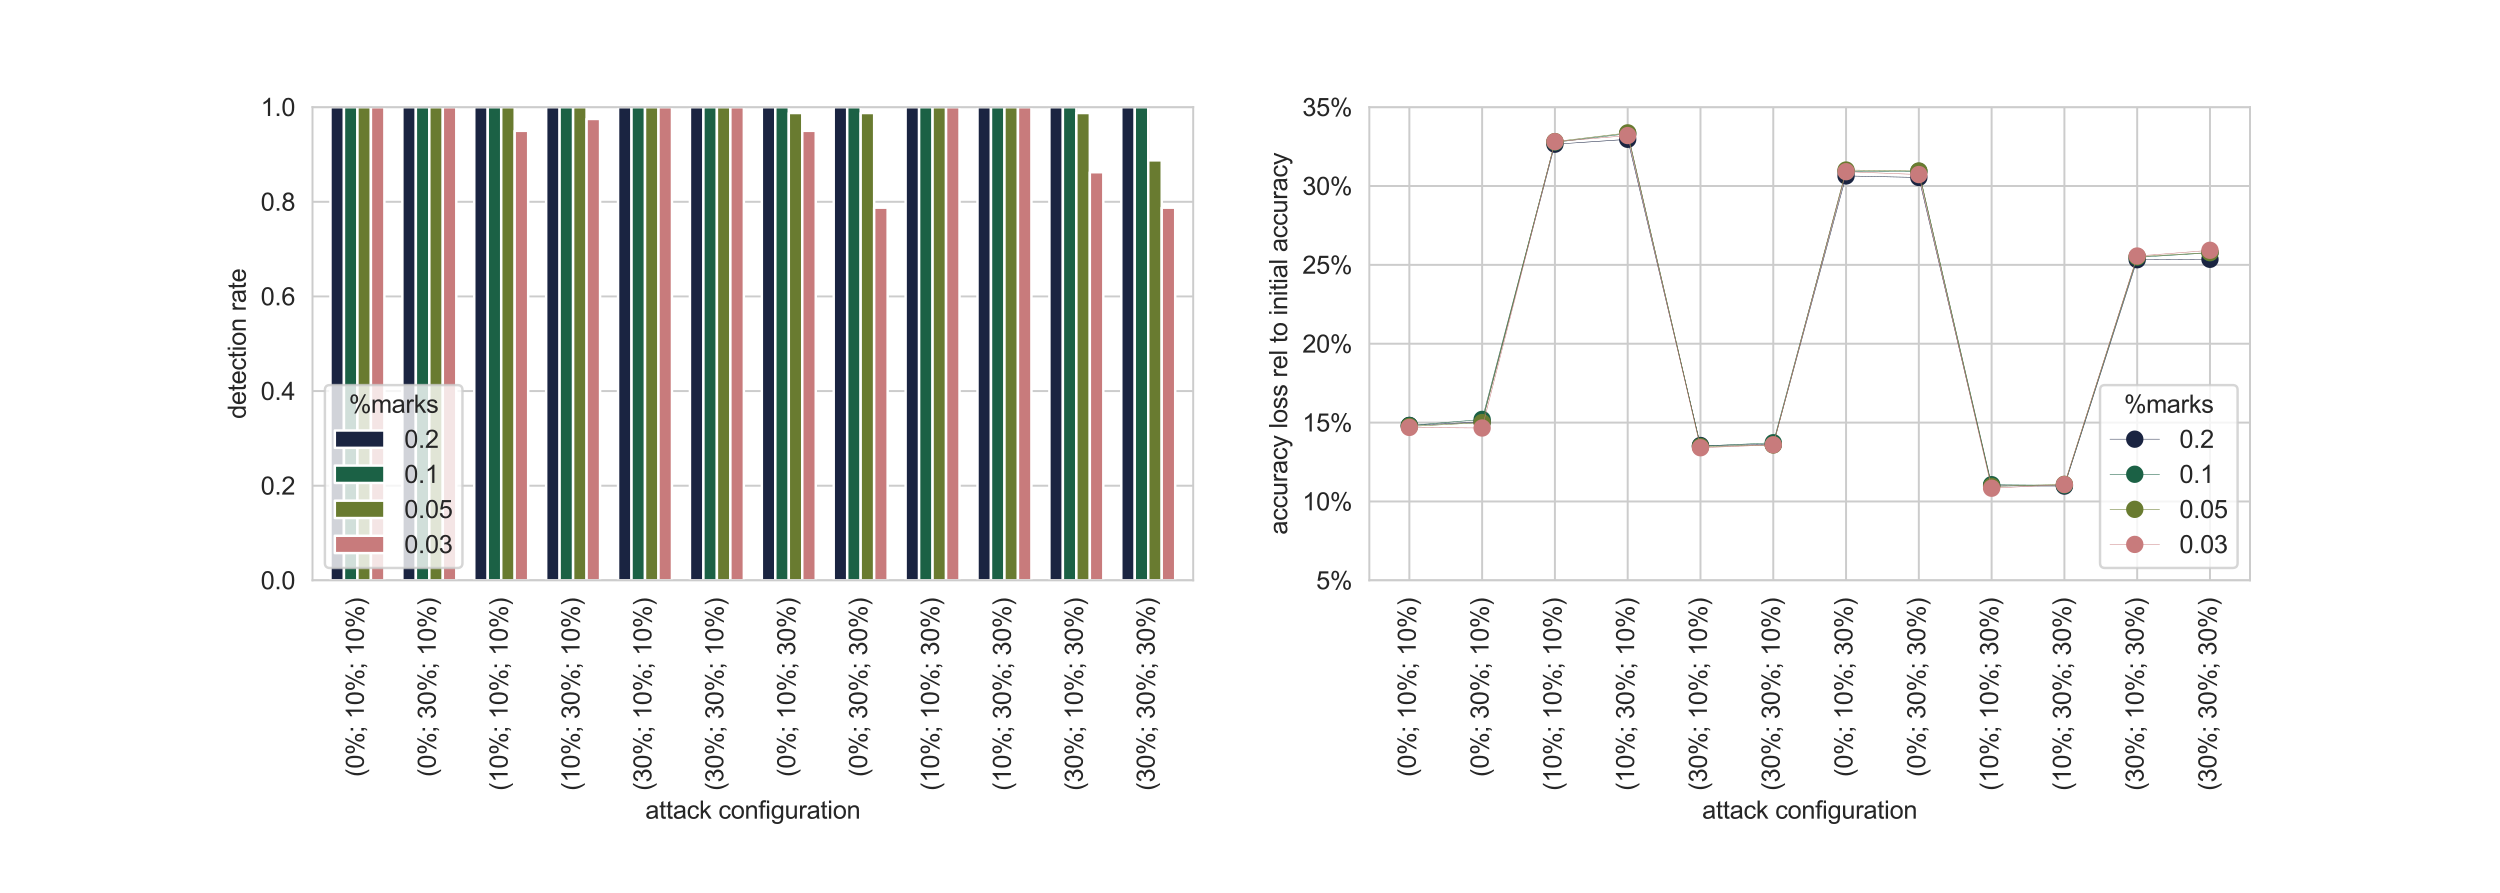 <?xml version="1.0" encoding="utf-8" standalone="no"?>
<!DOCTYPE svg PUBLIC "-//W3C//DTD SVG 1.1//EN"
  "http://www.w3.org/Graphics/SVG/1.1/DTD/svg11.dtd">
<svg height="360pt" version="1.1" viewBox="0 0 1008 360" width="1008pt" xmlns="http://www.w3.org/2000/svg" xmlns:xlink="http://www.w3.org/1999/xlink">
 <defs>
  <style type="text/css">*{stroke-linecap:butt;stroke-linejoin:round;}</style>
 </defs>
 <g id="figure_1">
  <g id="patch_1">
   <path d="M 0 360 
L 1008 360 
L 1008 0 
L 0 0 
z
" style="fill:#ffffff;"/>
  </g>
  <g id="axes_1">
   <g id="patch_2">
    <path d="M 126 234 
L 481.091 234 
L 481.091 43.2 
L 126 43.2 
z
" style="fill:#ffffff;"/>
   </g>
   <g id="matplotlib.axis_1">
    <g id="xtick_1">
     <g id="line2d_1">
      <path clip-path="url(#p3527763581)" d="M 144.117 234 
L 144.117 43.2 
" style="fill:none;stroke:#cccccc;stroke-linecap:round;stroke-width:0.8;"/>
     </g>
     <g id="text_1">
      <!-- (0%; 10%; 10%) -->
      <g style="fill:#262626;" transform="translate(146.704 313.253)rotate(-90)scale(0.1 -0.1)">
       <defs>
        <path d="M 1497 -1347 
Q 1031 -759 709 28 
Q 388 816 388 1659 
Q 388 2403 628 3084 
Q 909 3875 1497 4659 
L 1900 4659 
Q 1522 4009 1400 3731 
Q 1209 3300 1100 2831 
Q 966 2247 966 1656 
Q 966 153 1900 -1347 
L 1497 -1347 
z
" id="ArialMT-28" transform="scale(0.016)"/>
        <path d="M 266 2259 
Q 266 3072 433 3567 
Q 600 4063 929 4331 
Q 1259 4600 1759 4600 
Q 2128 4600 2406 4451 
Q 2684 4303 2865 4023 
Q 3047 3744 3150 3342 
Q 3253 2941 3253 2259 
Q 3253 1453 3087 958 
Q 2922 463 2592 192 
Q 2263 -78 1759 -78 
Q 1097 -78 719 397 
Q 266 969 266 2259 
z
M 844 2259 
Q 844 1131 1108 757 
Q 1372 384 1759 384 
Q 2147 384 2411 759 
Q 2675 1134 2675 2259 
Q 2675 3391 2411 3762 
Q 2147 4134 1753 4134 
Q 1366 4134 1134 3806 
Q 844 3388 844 2259 
z
" id="ArialMT-30" transform="scale(0.016)"/>
        <path d="M 372 3481 
Q 372 3972 619 4315 
Q 866 4659 1334 4659 
Q 1766 4659 2048 4351 
Q 2331 4044 2331 3447 
Q 2331 2866 2045 2552 
Q 1759 2238 1341 2238 
Q 925 2238 648 2547 
Q 372 2856 372 3481 
z
M 1350 4272 
Q 1141 4272 1002 4090 
Q 863 3909 863 3425 
Q 863 2984 1003 2804 
Q 1144 2625 1350 2625 
Q 1563 2625 1702 2806 
Q 1841 2988 1841 3469 
Q 1841 3913 1700 4092 
Q 1559 4272 1350 4272 
z
M 1353 -169 
L 3859 4659 
L 4316 4659 
L 1819 -169 
L 1353 -169 
z
M 3334 1075 
Q 3334 1569 3581 1911 
Q 3828 2253 4300 2253 
Q 4731 2253 5014 1945 
Q 5297 1638 5297 1041 
Q 5297 459 5011 145 
Q 4725 -169 4303 -169 
Q 3888 -169 3611 142 
Q 3334 453 3334 1075 
z
M 4316 1866 
Q 4103 1866 3964 1684 
Q 3825 1503 3825 1019 
Q 3825 581 3965 400 
Q 4106 219 4313 219 
Q 4528 219 4667 400 
Q 4806 581 4806 1063 
Q 4806 1506 4665 1686 
Q 4525 1866 4316 1866 
z
" id="ArialMT-25" transform="scale(0.016)"/>
        <path d="M 569 2678 
L 569 3319 
L 1209 3319 
L 1209 2678 
L 569 2678 
z
M 569 0 
L 569 641 
L 1209 641 
L 1209 0 
Q 1209 -353 1084 -570 
Q 959 -788 688 -906 
L 531 -666 
Q 709 -588 793 -436 
Q 878 -284 888 0 
L 569 0 
z
" id="ArialMT-3b" transform="scale(0.016)"/>
        <path id="ArialMT-20" transform="scale(0.016)"/>
        <path d="M 2384 0 
L 1822 0 
L 1822 3584 
Q 1619 3391 1289 3197 
Q 959 3003 697 2906 
L 697 3450 
Q 1169 3672 1522 3987 
Q 1875 4303 2022 4600 
L 2384 4600 
L 2384 0 
z
" id="ArialMT-31" transform="scale(0.016)"/>
        <path d="M 791 -1347 
L 388 -1347 
Q 1322 153 1322 1656 
Q 1322 2244 1188 2822 
Q 1081 3291 891 3722 
Q 769 4003 388 4659 
L 791 4659 
Q 1378 3875 1659 3084 
Q 1900 2403 1900 1659 
Q 1900 816 1576 28 
Q 1253 -759 791 -1347 
z
" id="ArialMT-29" transform="scale(0.016)"/>
       </defs>
       <use xlink:href="#ArialMT-28"/>
       <use x="33.301" xlink:href="#ArialMT-30"/>
       <use x="88.916" xlink:href="#ArialMT-25"/>
       <use x="177.832" xlink:href="#ArialMT-3b"/>
       <use x="205.615" xlink:href="#ArialMT-20"/>
       <use x="233.398" xlink:href="#ArialMT-31"/>
       <use x="289.014" xlink:href="#ArialMT-30"/>
       <use x="344.629" xlink:href="#ArialMT-25"/>
       <use x="433.545" xlink:href="#ArialMT-3b"/>
       <use x="461.328" xlink:href="#ArialMT-20"/>
       <use x="489.111" xlink:href="#ArialMT-31"/>
       <use x="544.727" xlink:href="#ArialMT-30"/>
       <use x="600.342" xlink:href="#ArialMT-25"/>
       <use x="689.258" xlink:href="#ArialMT-29"/>
      </g>
     </g>
    </g>
    <g id="xtick_2">
     <g id="line2d_2">
      <path clip-path="url(#p3527763581)" d="M 173.104 234 
L 173.104 43.2 
" style="fill:none;stroke:#cccccc;stroke-linecap:round;stroke-width:0.8;"/>
     </g>
     <g id="text_2">
      <!-- (0%; 30%; 10%) -->
      <g style="fill:#262626;" transform="translate(175.691 313.253)rotate(-90)scale(0.1 -0.1)">
       <defs>
        <path d="M 269 1209 
L 831 1284 
Q 928 806 1161 595 
Q 1394 384 1728 384 
Q 2125 384 2398 659 
Q 2672 934 2672 1341 
Q 2672 1728 2419 1979 
Q 2166 2231 1775 2231 
Q 1616 2231 1378 2169 
L 1441 2663 
Q 1497 2656 1531 2656 
Q 1891 2656 2178 2843 
Q 2466 3031 2466 3422 
Q 2466 3731 2256 3934 
Q 2047 4138 1716 4138 
Q 1388 4138 1169 3931 
Q 950 3725 888 3313 
L 325 3413 
Q 428 3978 793 4289 
Q 1159 4600 1703 4600 
Q 2078 4600 2393 4439 
Q 2709 4278 2876 4000 
Q 3044 3722 3044 3409 
Q 3044 3113 2884 2869 
Q 2725 2625 2413 2481 
Q 2819 2388 3044 2092 
Q 3269 1797 3269 1353 
Q 3269 753 2831 336 
Q 2394 -81 1725 -81 
Q 1122 -81 723 278 
Q 325 638 269 1209 
z
" id="ArialMT-33" transform="scale(0.016)"/>
       </defs>
       <use xlink:href="#ArialMT-28"/>
       <use x="33.301" xlink:href="#ArialMT-30"/>
       <use x="88.916" xlink:href="#ArialMT-25"/>
       <use x="177.832" xlink:href="#ArialMT-3b"/>
       <use x="205.615" xlink:href="#ArialMT-20"/>
       <use x="233.398" xlink:href="#ArialMT-33"/>
       <use x="289.014" xlink:href="#ArialMT-30"/>
       <use x="344.629" xlink:href="#ArialMT-25"/>
       <use x="433.545" xlink:href="#ArialMT-3b"/>
       <use x="461.328" xlink:href="#ArialMT-20"/>
       <use x="489.111" xlink:href="#ArialMT-31"/>
       <use x="544.727" xlink:href="#ArialMT-30"/>
       <use x="600.342" xlink:href="#ArialMT-25"/>
       <use x="689.258" xlink:href="#ArialMT-29"/>
      </g>
     </g>
    </g>
    <g id="xtick_3">
     <g id="line2d_3">
      <path clip-path="url(#p3527763581)" d="M 202.091 234 
L 202.091 43.2 
" style="fill:none;stroke:#cccccc;stroke-linecap:round;stroke-width:0.8;"/>
     </g>
     <g id="text_3">
      <!-- (10%; 10%; 10%) -->
      <g style="fill:#262626;" transform="translate(204.678 318.814)rotate(-90)scale(0.1 -0.1)">
       <use xlink:href="#ArialMT-28"/>
       <use x="33.301" xlink:href="#ArialMT-31"/>
       <use x="88.916" xlink:href="#ArialMT-30"/>
       <use x="144.531" xlink:href="#ArialMT-25"/>
       <use x="233.447" xlink:href="#ArialMT-3b"/>
       <use x="261.23" xlink:href="#ArialMT-20"/>
       <use x="289.014" xlink:href="#ArialMT-31"/>
       <use x="344.629" xlink:href="#ArialMT-30"/>
       <use x="400.244" xlink:href="#ArialMT-25"/>
       <use x="489.16" xlink:href="#ArialMT-3b"/>
       <use x="516.943" xlink:href="#ArialMT-20"/>
       <use x="544.727" xlink:href="#ArialMT-31"/>
       <use x="600.342" xlink:href="#ArialMT-30"/>
       <use x="655.957" xlink:href="#ArialMT-25"/>
       <use x="744.873" xlink:href="#ArialMT-29"/>
      </g>
     </g>
    </g>
    <g id="xtick_4">
     <g id="line2d_4">
      <path clip-path="url(#p3527763581)" d="M 231.078 234 
L 231.078 43.2 
" style="fill:none;stroke:#cccccc;stroke-linecap:round;stroke-width:0.8;"/>
     </g>
     <g id="text_4">
      <!-- (10%; 30%; 10%) -->
      <g style="fill:#262626;" transform="translate(233.665 318.814)rotate(-90)scale(0.1 -0.1)">
       <use xlink:href="#ArialMT-28"/>
       <use x="33.301" xlink:href="#ArialMT-31"/>
       <use x="88.916" xlink:href="#ArialMT-30"/>
       <use x="144.531" xlink:href="#ArialMT-25"/>
       <use x="233.447" xlink:href="#ArialMT-3b"/>
       <use x="261.23" xlink:href="#ArialMT-20"/>
       <use x="289.014" xlink:href="#ArialMT-33"/>
       <use x="344.629" xlink:href="#ArialMT-30"/>
       <use x="400.244" xlink:href="#ArialMT-25"/>
       <use x="489.16" xlink:href="#ArialMT-3b"/>
       <use x="516.943" xlink:href="#ArialMT-20"/>
       <use x="544.727" xlink:href="#ArialMT-31"/>
       <use x="600.342" xlink:href="#ArialMT-30"/>
       <use x="655.957" xlink:href="#ArialMT-25"/>
       <use x="744.873" xlink:href="#ArialMT-29"/>
      </g>
     </g>
    </g>
    <g id="xtick_5">
     <g id="line2d_5">
      <path clip-path="url(#p3527763581)" d="M 260.065 234 
L 260.065 43.2 
" style="fill:none;stroke:#cccccc;stroke-linecap:round;stroke-width:0.8;"/>
     </g>
     <g id="text_5">
      <!-- (30%; 10%; 10%) -->
      <g style="fill:#262626;" transform="translate(262.652 318.814)rotate(-90)scale(0.1 -0.1)">
       <use xlink:href="#ArialMT-28"/>
       <use x="33.301" xlink:href="#ArialMT-33"/>
       <use x="88.916" xlink:href="#ArialMT-30"/>
       <use x="144.531" xlink:href="#ArialMT-25"/>
       <use x="233.447" xlink:href="#ArialMT-3b"/>
       <use x="261.23" xlink:href="#ArialMT-20"/>
       <use x="289.014" xlink:href="#ArialMT-31"/>
       <use x="344.629" xlink:href="#ArialMT-30"/>
       <use x="400.244" xlink:href="#ArialMT-25"/>
       <use x="489.16" xlink:href="#ArialMT-3b"/>
       <use x="516.943" xlink:href="#ArialMT-20"/>
       <use x="544.727" xlink:href="#ArialMT-31"/>
       <use x="600.342" xlink:href="#ArialMT-30"/>
       <use x="655.957" xlink:href="#ArialMT-25"/>
       <use x="744.873" xlink:href="#ArialMT-29"/>
      </g>
     </g>
    </g>
    <g id="xtick_6">
     <g id="line2d_6">
      <path clip-path="url(#p3527763581)" d="M 289.052 234 
L 289.052 43.2 
" style="fill:none;stroke:#cccccc;stroke-linecap:round;stroke-width:0.8;"/>
     </g>
     <g id="text_6">
      <!-- (30%; 30%; 10%) -->
      <g style="fill:#262626;" transform="translate(291.639 318.814)rotate(-90)scale(0.1 -0.1)">
       <use xlink:href="#ArialMT-28"/>
       <use x="33.301" xlink:href="#ArialMT-33"/>
       <use x="88.916" xlink:href="#ArialMT-30"/>
       <use x="144.531" xlink:href="#ArialMT-25"/>
       <use x="233.447" xlink:href="#ArialMT-3b"/>
       <use x="261.23" xlink:href="#ArialMT-20"/>
       <use x="289.014" xlink:href="#ArialMT-33"/>
       <use x="344.629" xlink:href="#ArialMT-30"/>
       <use x="400.244" xlink:href="#ArialMT-25"/>
       <use x="489.16" xlink:href="#ArialMT-3b"/>
       <use x="516.943" xlink:href="#ArialMT-20"/>
       <use x="544.727" xlink:href="#ArialMT-31"/>
       <use x="600.342" xlink:href="#ArialMT-30"/>
       <use x="655.957" xlink:href="#ArialMT-25"/>
       <use x="744.873" xlink:href="#ArialMT-29"/>
      </g>
     </g>
    </g>
    <g id="xtick_7">
     <g id="line2d_7">
      <path clip-path="url(#p3527763581)" d="M 318.039 234 
L 318.039 43.2 
" style="fill:none;stroke:#cccccc;stroke-linecap:round;stroke-width:0.8;"/>
     </g>
     <g id="text_7">
      <!-- (0%; 10%; 30%) -->
      <g style="fill:#262626;" transform="translate(320.626 313.253)rotate(-90)scale(0.1 -0.1)">
       <use xlink:href="#ArialMT-28"/>
       <use x="33.301" xlink:href="#ArialMT-30"/>
       <use x="88.916" xlink:href="#ArialMT-25"/>
       <use x="177.832" xlink:href="#ArialMT-3b"/>
       <use x="205.615" xlink:href="#ArialMT-20"/>
       <use x="233.398" xlink:href="#ArialMT-31"/>
       <use x="289.014" xlink:href="#ArialMT-30"/>
       <use x="344.629" xlink:href="#ArialMT-25"/>
       <use x="433.545" xlink:href="#ArialMT-3b"/>
       <use x="461.328" xlink:href="#ArialMT-20"/>
       <use x="489.111" xlink:href="#ArialMT-33"/>
       <use x="544.727" xlink:href="#ArialMT-30"/>
       <use x="600.342" xlink:href="#ArialMT-25"/>
       <use x="689.258" xlink:href="#ArialMT-29"/>
      </g>
     </g>
    </g>
    <g id="xtick_8">
     <g id="line2d_8">
      <path clip-path="url(#p3527763581)" d="M 347.026 234 
L 347.026 43.2 
" style="fill:none;stroke:#cccccc;stroke-linecap:round;stroke-width:0.8;"/>
     </g>
     <g id="text_8">
      <!-- (0%; 30%; 30%) -->
      <g style="fill:#262626;" transform="translate(349.613 313.253)rotate(-90)scale(0.1 -0.1)">
       <use xlink:href="#ArialMT-28"/>
       <use x="33.301" xlink:href="#ArialMT-30"/>
       <use x="88.916" xlink:href="#ArialMT-25"/>
       <use x="177.832" xlink:href="#ArialMT-3b"/>
       <use x="205.615" xlink:href="#ArialMT-20"/>
       <use x="233.398" xlink:href="#ArialMT-33"/>
       <use x="289.014" xlink:href="#ArialMT-30"/>
       <use x="344.629" xlink:href="#ArialMT-25"/>
       <use x="433.545" xlink:href="#ArialMT-3b"/>
       <use x="461.328" xlink:href="#ArialMT-20"/>
       <use x="489.111" xlink:href="#ArialMT-33"/>
       <use x="544.727" xlink:href="#ArialMT-30"/>
       <use x="600.342" xlink:href="#ArialMT-25"/>
       <use x="689.258" xlink:href="#ArialMT-29"/>
      </g>
     </g>
    </g>
    <g id="xtick_9">
     <g id="line2d_9">
      <path clip-path="url(#p3527763581)" d="M 376.013 234 
L 376.013 43.2 
" style="fill:none;stroke:#cccccc;stroke-linecap:round;stroke-width:0.8;"/>
     </g>
     <g id="text_9">
      <!-- (10%; 10%; 30%) -->
      <g style="fill:#262626;" transform="translate(378.6 318.814)rotate(-90)scale(0.1 -0.1)">
       <use xlink:href="#ArialMT-28"/>
       <use x="33.301" xlink:href="#ArialMT-31"/>
       <use x="88.916" xlink:href="#ArialMT-30"/>
       <use x="144.531" xlink:href="#ArialMT-25"/>
       <use x="233.447" xlink:href="#ArialMT-3b"/>
       <use x="261.23" xlink:href="#ArialMT-20"/>
       <use x="289.014" xlink:href="#ArialMT-31"/>
       <use x="344.629" xlink:href="#ArialMT-30"/>
       <use x="400.244" xlink:href="#ArialMT-25"/>
       <use x="489.16" xlink:href="#ArialMT-3b"/>
       <use x="516.943" xlink:href="#ArialMT-20"/>
       <use x="544.727" xlink:href="#ArialMT-33"/>
       <use x="600.342" xlink:href="#ArialMT-30"/>
       <use x="655.957" xlink:href="#ArialMT-25"/>
       <use x="744.873" xlink:href="#ArialMT-29"/>
      </g>
     </g>
    </g>
    <g id="xtick_10">
     <g id="line2d_10">
      <path clip-path="url(#p3527763581)" d="M 405 234 
L 405 43.2 
" style="fill:none;stroke:#cccccc;stroke-linecap:round;stroke-width:0.8;"/>
     </g>
     <g id="text_10">
      <!-- (10%; 30%; 30%) -->
      <g style="fill:#262626;" transform="translate(407.587 318.814)rotate(-90)scale(0.1 -0.1)">
       <use xlink:href="#ArialMT-28"/>
       <use x="33.301" xlink:href="#ArialMT-31"/>
       <use x="88.916" xlink:href="#ArialMT-30"/>
       <use x="144.531" xlink:href="#ArialMT-25"/>
       <use x="233.447" xlink:href="#ArialMT-3b"/>
       <use x="261.23" xlink:href="#ArialMT-20"/>
       <use x="289.014" xlink:href="#ArialMT-33"/>
       <use x="344.629" xlink:href="#ArialMT-30"/>
       <use x="400.244" xlink:href="#ArialMT-25"/>
       <use x="489.16" xlink:href="#ArialMT-3b"/>
       <use x="516.943" xlink:href="#ArialMT-20"/>
       <use x="544.727" xlink:href="#ArialMT-33"/>
       <use x="600.342" xlink:href="#ArialMT-30"/>
       <use x="655.957" xlink:href="#ArialMT-25"/>
       <use x="744.873" xlink:href="#ArialMT-29"/>
      </g>
     </g>
    </g>
    <g id="xtick_11">
     <g id="line2d_11">
      <path clip-path="url(#p3527763581)" d="M 433.987 234 
L 433.987 43.2 
" style="fill:none;stroke:#cccccc;stroke-linecap:round;stroke-width:0.8;"/>
     </g>
     <g id="text_11">
      <!-- (30%; 10%; 30%) -->
      <g style="fill:#262626;" transform="translate(436.575 318.814)rotate(-90)scale(0.1 -0.1)">
       <use xlink:href="#ArialMT-28"/>
       <use x="33.301" xlink:href="#ArialMT-33"/>
       <use x="88.916" xlink:href="#ArialMT-30"/>
       <use x="144.531" xlink:href="#ArialMT-25"/>
       <use x="233.447" xlink:href="#ArialMT-3b"/>
       <use x="261.23" xlink:href="#ArialMT-20"/>
       <use x="289.014" xlink:href="#ArialMT-31"/>
       <use x="344.629" xlink:href="#ArialMT-30"/>
       <use x="400.244" xlink:href="#ArialMT-25"/>
       <use x="489.16" xlink:href="#ArialMT-3b"/>
       <use x="516.943" xlink:href="#ArialMT-20"/>
       <use x="544.727" xlink:href="#ArialMT-33"/>
       <use x="600.342" xlink:href="#ArialMT-30"/>
       <use x="655.957" xlink:href="#ArialMT-25"/>
       <use x="744.873" xlink:href="#ArialMT-29"/>
      </g>
     </g>
    </g>
    <g id="xtick_12">
     <g id="line2d_12">
      <path clip-path="url(#p3527763581)" d="M 462.974 234 
L 462.974 43.2 
" style="fill:none;stroke:#cccccc;stroke-linecap:round;stroke-width:0.8;"/>
     </g>
     <g id="text_12">
      <!-- (30%; 30%; 30%) -->
      <g style="fill:#262626;" transform="translate(465.562 318.814)rotate(-90)scale(0.1 -0.1)">
       <use xlink:href="#ArialMT-28"/>
       <use x="33.301" xlink:href="#ArialMT-33"/>
       <use x="88.916" xlink:href="#ArialMT-30"/>
       <use x="144.531" xlink:href="#ArialMT-25"/>
       <use x="233.447" xlink:href="#ArialMT-3b"/>
       <use x="261.23" xlink:href="#ArialMT-20"/>
       <use x="289.014" xlink:href="#ArialMT-33"/>
       <use x="344.629" xlink:href="#ArialMT-30"/>
       <use x="400.244" xlink:href="#ArialMT-25"/>
       <use x="489.16" xlink:href="#ArialMT-3b"/>
       <use x="516.943" xlink:href="#ArialMT-20"/>
       <use x="544.727" xlink:href="#ArialMT-33"/>
       <use x="600.342" xlink:href="#ArialMT-30"/>
       <use x="655.957" xlink:href="#ArialMT-25"/>
       <use x="744.873" xlink:href="#ArialMT-29"/>
      </g>
     </g>
    </g>
    <g id="text_13">
     <!-- attack configuration -->
     <g style="fill:#262626;" transform="translate(260.189 330.094)scale(0.1 -0.1)">
      <defs>
       <path d="M 2588 409 
Q 2275 144 1986 34 
Q 1697 -75 1366 -75 
Q 819 -75 525 192 
Q 231 459 231 875 
Q 231 1119 342 1320 
Q 453 1522 633 1644 
Q 813 1766 1038 1828 
Q 1203 1872 1538 1913 
Q 2219 1994 2541 2106 
Q 2544 2222 2544 2253 
Q 2544 2597 2384 2738 
Q 2169 2928 1744 2928 
Q 1347 2928 1158 2789 
Q 969 2650 878 2297 
L 328 2372 
Q 403 2725 575 2942 
Q 747 3159 1072 3276 
Q 1397 3394 1825 3394 
Q 2250 3394 2515 3294 
Q 2781 3194 2906 3042 
Q 3031 2891 3081 2659 
Q 3109 2516 3109 2141 
L 3109 1391 
Q 3109 606 3145 398 
Q 3181 191 3288 0 
L 2700 0 
Q 2613 175 2588 409 
z
M 2541 1666 
Q 2234 1541 1622 1453 
Q 1275 1403 1131 1340 
Q 988 1278 909 1158 
Q 831 1038 831 891 
Q 831 666 1001 516 
Q 1172 366 1500 366 
Q 1825 366 2078 508 
Q 2331 650 2450 897 
Q 2541 1088 2541 1459 
L 2541 1666 
z
" id="ArialMT-61" transform="scale(0.016)"/>
       <path d="M 1650 503 
L 1731 6 
Q 1494 -44 1306 -44 
Q 1000 -44 831 53 
Q 663 150 594 308 
Q 525 466 525 972 
L 525 2881 
L 113 2881 
L 113 3319 
L 525 3319 
L 525 4141 
L 1084 4478 
L 1084 3319 
L 1650 3319 
L 1650 2881 
L 1084 2881 
L 1084 941 
Q 1084 700 1114 631 
Q 1144 563 1211 522 
Q 1278 481 1403 481 
Q 1497 481 1650 503 
z
" id="ArialMT-74" transform="scale(0.016)"/>
       <path d="M 2588 1216 
L 3141 1144 
Q 3050 572 2676 248 
Q 2303 -75 1759 -75 
Q 1078 -75 664 370 
Q 250 816 250 1647 
Q 250 2184 428 2587 
Q 606 2991 970 3192 
Q 1334 3394 1763 3394 
Q 2303 3394 2647 3120 
Q 2991 2847 3088 2344 
L 2541 2259 
Q 2463 2594 2264 2762 
Q 2066 2931 1784 2931 
Q 1359 2931 1093 2626 
Q 828 2322 828 1663 
Q 828 994 1084 691 
Q 1341 388 1753 388 
Q 2084 388 2306 591 
Q 2528 794 2588 1216 
z
" id="ArialMT-63" transform="scale(0.016)"/>
       <path d="M 425 0 
L 425 4581 
L 988 4581 
L 988 1969 
L 2319 3319 
L 3047 3319 
L 1778 2088 
L 3175 0 
L 2481 0 
L 1384 1697 
L 988 1316 
L 988 0 
L 425 0 
z
" id="ArialMT-6b" transform="scale(0.016)"/>
       <path d="M 213 1659 
Q 213 2581 725 3025 
Q 1153 3394 1769 3394 
Q 2453 3394 2887 2945 
Q 3322 2497 3322 1706 
Q 3322 1066 3130 698 
Q 2938 331 2570 128 
Q 2203 -75 1769 -75 
Q 1072 -75 642 372 
Q 213 819 213 1659 
z
M 791 1659 
Q 791 1022 1069 705 
Q 1347 388 1769 388 
Q 2188 388 2466 706 
Q 2744 1025 2744 1678 
Q 2744 2294 2464 2611 
Q 2184 2928 1769 2928 
Q 1347 2928 1069 2612 
Q 791 2297 791 1659 
z
" id="ArialMT-6f" transform="scale(0.016)"/>
       <path d="M 422 0 
L 422 3319 
L 928 3319 
L 928 2847 
Q 1294 3394 1984 3394 
Q 2284 3394 2536 3286 
Q 2788 3178 2913 3003 
Q 3038 2828 3088 2588 
Q 3119 2431 3119 2041 
L 3119 0 
L 2556 0 
L 2556 2019 
Q 2556 2363 2490 2533 
Q 2425 2703 2258 2804 
Q 2091 2906 1866 2906 
Q 1506 2906 1245 2678 
Q 984 2450 984 1813 
L 984 0 
L 422 0 
z
" id="ArialMT-6e" transform="scale(0.016)"/>
       <path d="M 556 0 
L 556 2881 
L 59 2881 
L 59 3319 
L 556 3319 
L 556 3672 
Q 556 4006 616 4169 
Q 697 4388 901 4523 
Q 1106 4659 1475 4659 
Q 1713 4659 2000 4603 
L 1916 4113 
Q 1741 4144 1584 4144 
Q 1328 4144 1222 4034 
Q 1116 3925 1116 3625 
L 1116 3319 
L 1763 3319 
L 1763 2881 
L 1116 2881 
L 1116 0 
L 556 0 
z
" id="ArialMT-66" transform="scale(0.016)"/>
       <path d="M 425 3934 
L 425 4581 
L 988 4581 
L 988 3934 
L 425 3934 
z
M 425 0 
L 425 3319 
L 988 3319 
L 988 0 
L 425 0 
z
" id="ArialMT-69" transform="scale(0.016)"/>
       <path d="M 319 -275 
L 866 -356 
Q 900 -609 1056 -725 
Q 1266 -881 1628 -881 
Q 2019 -881 2231 -725 
Q 2444 -569 2519 -288 
Q 2563 -116 2559 434 
Q 2191 0 1641 0 
Q 956 0 581 494 
Q 206 988 206 1678 
Q 206 2153 378 2554 
Q 550 2956 876 3175 
Q 1203 3394 1644 3394 
Q 2231 3394 2613 2919 
L 2613 3319 
L 3131 3319 
L 3131 450 
Q 3131 -325 2973 -648 
Q 2816 -972 2473 -1159 
Q 2131 -1347 1631 -1347 
Q 1038 -1347 672 -1080 
Q 306 -813 319 -275 
z
M 784 1719 
Q 784 1066 1043 766 
Q 1303 466 1694 466 
Q 2081 466 2343 764 
Q 2606 1063 2606 1700 
Q 2606 2309 2336 2618 
Q 2066 2928 1684 2928 
Q 1309 2928 1046 2623 
Q 784 2319 784 1719 
z
" id="ArialMT-67" transform="scale(0.016)"/>
       <path d="M 2597 0 
L 2597 488 
Q 2209 -75 1544 -75 
Q 1250 -75 995 37 
Q 741 150 617 320 
Q 494 491 444 738 
Q 409 903 409 1263 
L 409 3319 
L 972 3319 
L 972 1478 
Q 972 1038 1006 884 
Q 1059 663 1231 536 
Q 1403 409 1656 409 
Q 1909 409 2131 539 
Q 2353 669 2445 892 
Q 2538 1116 2538 1541 
L 2538 3319 
L 3100 3319 
L 3100 0 
L 2597 0 
z
" id="ArialMT-75" transform="scale(0.016)"/>
       <path d="M 416 0 
L 416 3319 
L 922 3319 
L 922 2816 
Q 1116 3169 1280 3281 
Q 1444 3394 1641 3394 
Q 1925 3394 2219 3213 
L 2025 2691 
Q 1819 2813 1613 2813 
Q 1428 2813 1281 2702 
Q 1134 2591 1072 2394 
Q 978 2094 978 1738 
L 978 0 
L 416 0 
z
" id="ArialMT-72" transform="scale(0.016)"/>
      </defs>
      <use xlink:href="#ArialMT-61"/>
      <use x="55.615" xlink:href="#ArialMT-74"/>
      <use x="83.398" xlink:href="#ArialMT-74"/>
      <use x="111.182" xlink:href="#ArialMT-61"/>
      <use x="166.797" xlink:href="#ArialMT-63"/>
      <use x="216.797" xlink:href="#ArialMT-6b"/>
      <use x="266.797" xlink:href="#ArialMT-20"/>
      <use x="294.58" xlink:href="#ArialMT-63"/>
      <use x="344.58" xlink:href="#ArialMT-6f"/>
      <use x="400.195" xlink:href="#ArialMT-6e"/>
      <use x="455.811" xlink:href="#ArialMT-66"/>
      <use x="483.594" xlink:href="#ArialMT-69"/>
      <use x="505.811" xlink:href="#ArialMT-67"/>
      <use x="561.426" xlink:href="#ArialMT-75"/>
      <use x="617.041" xlink:href="#ArialMT-72"/>
      <use x="650.342" xlink:href="#ArialMT-61"/>
      <use x="705.957" xlink:href="#ArialMT-74"/>
      <use x="733.74" xlink:href="#ArialMT-69"/>
      <use x="755.957" xlink:href="#ArialMT-6f"/>
      <use x="811.572" xlink:href="#ArialMT-6e"/>
     </g>
    </g>
   </g>
   <g id="matplotlib.axis_2">
    <g id="ytick_1">
     <g id="line2d_13">
      <path clip-path="url(#p3527763581)" d="M 126 234 
L 481.091 234 
" style="fill:none;stroke:#cccccc;stroke-linecap:round;stroke-width:0.8;"/>
     </g>
     <g id="text_14">
      <!-- 0.0 -->
      <g style="fill:#262626;" transform="translate(105.1 237.579)scale(0.1 -0.1)">
       <defs>
        <path d="M 581 0 
L 581 641 
L 1222 641 
L 1222 0 
L 581 0 
z
" id="ArialMT-2e" transform="scale(0.016)"/>
       </defs>
       <use xlink:href="#ArialMT-30"/>
       <use x="55.615" xlink:href="#ArialMT-2e"/>
       <use x="83.398" xlink:href="#ArialMT-30"/>
      </g>
     </g>
    </g>
    <g id="ytick_2">
     <g id="line2d_14">
      <path clip-path="url(#p3527763581)" d="M 126 195.84 
L 481.091 195.84 
" style="fill:none;stroke:#cccccc;stroke-linecap:round;stroke-width:0.8;"/>
     </g>
     <g id="text_15">
      <!-- 0.2 -->
      <g style="fill:#262626;" transform="translate(105.1 199.419)scale(0.1 -0.1)">
       <defs>
        <path d="M 3222 541 
L 3222 0 
L 194 0 
Q 188 203 259 391 
Q 375 700 629 1000 
Q 884 1300 1366 1694 
Q 2113 2306 2375 2664 
Q 2638 3022 2638 3341 
Q 2638 3675 2398 3904 
Q 2159 4134 1775 4134 
Q 1369 4134 1125 3890 
Q 881 3647 878 3216 
L 300 3275 
Q 359 3922 746 4261 
Q 1134 4600 1788 4600 
Q 2447 4600 2831 4234 
Q 3216 3869 3216 3328 
Q 3216 3053 3103 2787 
Q 2991 2522 2730 2228 
Q 2469 1934 1863 1422 
Q 1356 997 1212 845 
Q 1069 694 975 541 
L 3222 541 
z
" id="ArialMT-32" transform="scale(0.016)"/>
       </defs>
       <use xlink:href="#ArialMT-30"/>
       <use x="55.615" xlink:href="#ArialMT-2e"/>
       <use x="83.398" xlink:href="#ArialMT-32"/>
      </g>
     </g>
    </g>
    <g id="ytick_3">
     <g id="line2d_15">
      <path clip-path="url(#p3527763581)" d="M 126 157.68 
L 481.091 157.68 
" style="fill:none;stroke:#cccccc;stroke-linecap:round;stroke-width:0.8;"/>
     </g>
     <g id="text_16">
      <!-- 0.4 -->
      <g style="fill:#262626;" transform="translate(105.1 161.259)scale(0.1 -0.1)">
       <defs>
        <path d="M 2069 0 
L 2069 1097 
L 81 1097 
L 81 1613 
L 2172 4581 
L 2631 4581 
L 2631 1613 
L 3250 1613 
L 3250 1097 
L 2631 1097 
L 2631 0 
L 2069 0 
z
M 2069 1613 
L 2069 3678 
L 634 1613 
L 2069 1613 
z
" id="ArialMT-34" transform="scale(0.016)"/>
       </defs>
       <use xlink:href="#ArialMT-30"/>
       <use x="55.615" xlink:href="#ArialMT-2e"/>
       <use x="83.398" xlink:href="#ArialMT-34"/>
      </g>
     </g>
    </g>
    <g id="ytick_4">
     <g id="line2d_16">
      <path clip-path="url(#p3527763581)" d="M 126 119.52 
L 481.091 119.52 
" style="fill:none;stroke:#cccccc;stroke-linecap:round;stroke-width:0.8;"/>
     </g>
     <g id="text_17">
      <!-- 0.6 -->
      <g style="fill:#262626;" transform="translate(105.1 123.099)scale(0.1 -0.1)">
       <defs>
        <path d="M 3184 3459 
L 2625 3416 
Q 2550 3747 2413 3897 
Q 2184 4138 1850 4138 
Q 1581 4138 1378 3988 
Q 1113 3794 959 3422 
Q 806 3050 800 2363 
Q 1003 2672 1297 2822 
Q 1591 2972 1913 2972 
Q 2475 2972 2870 2558 
Q 3266 2144 3266 1488 
Q 3266 1056 3080 686 
Q 2894 316 2569 119 
Q 2244 -78 1831 -78 
Q 1128 -78 684 439 
Q 241 956 241 2144 
Q 241 3472 731 4075 
Q 1159 4600 1884 4600 
Q 2425 4600 2770 4297 
Q 3116 3994 3184 3459 
z
M 888 1484 
Q 888 1194 1011 928 
Q 1134 663 1356 523 
Q 1578 384 1822 384 
Q 2178 384 2434 671 
Q 2691 959 2691 1453 
Q 2691 1928 2437 2201 
Q 2184 2475 1800 2475 
Q 1419 2475 1153 2201 
Q 888 1928 888 1484 
z
" id="ArialMT-36" transform="scale(0.016)"/>
       </defs>
       <use xlink:href="#ArialMT-30"/>
       <use x="55.615" xlink:href="#ArialMT-2e"/>
       <use x="83.398" xlink:href="#ArialMT-36"/>
      </g>
     </g>
    </g>
    <g id="ytick_5">
     <g id="line2d_17">
      <path clip-path="url(#p3527763581)" d="M 126 81.36 
L 481.091 81.36 
" style="fill:none;stroke:#cccccc;stroke-linecap:round;stroke-width:0.8;"/>
     </g>
     <g id="text_18">
      <!-- 0.8 -->
      <g style="fill:#262626;" transform="translate(105.1 84.939)scale(0.1 -0.1)">
       <defs>
        <path d="M 1131 2484 
Q 781 2613 612 2850 
Q 444 3088 444 3419 
Q 444 3919 803 4259 
Q 1163 4600 1759 4600 
Q 2359 4600 2725 4251 
Q 3091 3903 3091 3403 
Q 3091 3084 2923 2848 
Q 2756 2613 2416 2484 
Q 2838 2347 3058 2040 
Q 3278 1734 3278 1309 
Q 3278 722 2862 322 
Q 2447 -78 1769 -78 
Q 1091 -78 675 323 
Q 259 725 259 1325 
Q 259 1772 486 2073 
Q 713 2375 1131 2484 
z
M 1019 3438 
Q 1019 3113 1228 2906 
Q 1438 2700 1772 2700 
Q 2097 2700 2305 2904 
Q 2513 3109 2513 3406 
Q 2513 3716 2298 3927 
Q 2084 4138 1766 4138 
Q 1444 4138 1231 3931 
Q 1019 3725 1019 3438 
z
M 838 1322 
Q 838 1081 952 856 
Q 1066 631 1291 507 
Q 1516 384 1775 384 
Q 2178 384 2440 643 
Q 2703 903 2703 1303 
Q 2703 1709 2433 1975 
Q 2163 2241 1756 2241 
Q 1359 2241 1098 1978 
Q 838 1716 838 1322 
z
" id="ArialMT-38" transform="scale(0.016)"/>
       </defs>
       <use xlink:href="#ArialMT-30"/>
       <use x="55.615" xlink:href="#ArialMT-2e"/>
       <use x="83.398" xlink:href="#ArialMT-38"/>
      </g>
     </g>
    </g>
    <g id="ytick_6">
     <g id="line2d_18">
      <path clip-path="url(#p3527763581)" d="M 126 43.2 
L 481.091 43.2 
" style="fill:none;stroke:#cccccc;stroke-linecap:round;stroke-width:0.8;"/>
     </g>
     <g id="text_19">
      <!-- 1.0 -->
      <g style="fill:#262626;" transform="translate(105.1 46.779)scale(0.1 -0.1)">
       <use xlink:href="#ArialMT-31"/>
       <use x="55.615" xlink:href="#ArialMT-2e"/>
       <use x="83.398" xlink:href="#ArialMT-30"/>
      </g>
     </g>
    </g>
    <g id="text_20">
     <!-- detection rate -->
     <g style="fill:#262626;" transform="translate(99.112 168.895)rotate(-90)scale(0.1 -0.1)">
      <defs>
       <path d="M 2575 0 
L 2575 419 
Q 2259 -75 1647 -75 
Q 1250 -75 917 144 
Q 584 363 401 755 
Q 219 1147 219 1656 
Q 219 2153 384 2558 
Q 550 2963 881 3178 
Q 1213 3394 1622 3394 
Q 1922 3394 2156 3267 
Q 2391 3141 2538 2938 
L 2538 4581 
L 3097 4581 
L 3097 0 
L 2575 0 
z
M 797 1656 
Q 797 1019 1065 703 
Q 1334 388 1700 388 
Q 2069 388 2326 689 
Q 2584 991 2584 1609 
Q 2584 2291 2321 2609 
Q 2059 2928 1675 2928 
Q 1300 2928 1048 2622 
Q 797 2316 797 1656 
z
" id="ArialMT-64" transform="scale(0.016)"/>
       <path d="M 2694 1069 
L 3275 997 
Q 3138 488 2766 206 
Q 2394 -75 1816 -75 
Q 1088 -75 661 373 
Q 234 822 234 1631 
Q 234 2469 665 2931 
Q 1097 3394 1784 3394 
Q 2450 3394 2872 2941 
Q 3294 2488 3294 1666 
Q 3294 1616 3291 1516 
L 816 1516 
Q 847 969 1125 678 
Q 1403 388 1819 388 
Q 2128 388 2347 550 
Q 2566 713 2694 1069 
z
M 847 1978 
L 2700 1978 
Q 2663 2397 2488 2606 
Q 2219 2931 1791 2931 
Q 1403 2931 1139 2672 
Q 875 2413 847 1978 
z
" id="ArialMT-65" transform="scale(0.016)"/>
      </defs>
      <use xlink:href="#ArialMT-64"/>
      <use x="55.615" xlink:href="#ArialMT-65"/>
      <use x="111.23" xlink:href="#ArialMT-74"/>
      <use x="139.014" xlink:href="#ArialMT-65"/>
      <use x="194.629" xlink:href="#ArialMT-63"/>
      <use x="244.629" xlink:href="#ArialMT-74"/>
      <use x="272.412" xlink:href="#ArialMT-69"/>
      <use x="294.629" xlink:href="#ArialMT-6f"/>
      <use x="350.244" xlink:href="#ArialMT-6e"/>
      <use x="405.859" xlink:href="#ArialMT-20"/>
      <use x="433.643" xlink:href="#ArialMT-72"/>
      <use x="466.943" xlink:href="#ArialMT-61"/>
      <use x="522.559" xlink:href="#ArialMT-74"/>
      <use x="550.342" xlink:href="#ArialMT-65"/>
     </g>
    </g>
   </g>
   <g id="patch_3">
    <path clip-path="url(#p3527763581)" d="M 133.247 234 
L 138.682 234 
L 138.682 43.2 
L 133.247 43.2 
z
" style="fill:#1a2441;stroke:#ffffff;stroke-linejoin:miter;"/>
   </g>
   <g id="patch_4">
    <path clip-path="url(#p3527763581)" d="M 162.234 234 
L 167.669 234 
L 167.669 43.2 
L 162.234 43.2 
z
" style="fill:#1a2441;stroke:#ffffff;stroke-linejoin:miter;"/>
   </g>
   <g id="patch_5">
    <path clip-path="url(#p3527763581)" d="M 191.221 234 
L 196.656 234 
L 196.656 43.2 
L 191.221 43.2 
z
" style="fill:#1a2441;stroke:#ffffff;stroke-linejoin:miter;"/>
   </g>
   <g id="patch_6">
    <path clip-path="url(#p3527763581)" d="M 220.208 234 
L 225.643 234 
L 225.643 43.2 
L 220.208 43.2 
z
" style="fill:#1a2441;stroke:#ffffff;stroke-linejoin:miter;"/>
   </g>
   <g id="patch_7">
    <path clip-path="url(#p3527763581)" d="M 249.195 234 
L 254.63 234 
L 254.63 43.2 
L 249.195 43.2 
z
" style="fill:#1a2441;stroke:#ffffff;stroke-linejoin:miter;"/>
   </g>
   <g id="patch_8">
    <path clip-path="url(#p3527763581)" d="M 278.182 234 
L 283.617 234 
L 283.617 43.2 
L 278.182 43.2 
z
" style="fill:#1a2441;stroke:#ffffff;stroke-linejoin:miter;"/>
   </g>
   <g id="patch_9">
    <path clip-path="url(#p3527763581)" d="M 307.169 234 
L 312.604 234 
L 312.604 43.2 
L 307.169 43.2 
z
" style="fill:#1a2441;stroke:#ffffff;stroke-linejoin:miter;"/>
   </g>
   <g id="patch_10">
    <path clip-path="url(#p3527763581)" d="M 336.156 234 
L 341.591 234 
L 341.591 43.2 
L 336.156 43.2 
z
" style="fill:#1a2441;stroke:#ffffff;stroke-linejoin:miter;"/>
   </g>
   <g id="patch_11">
    <path clip-path="url(#p3527763581)" d="M 365.143 234 
L 370.578 234 
L 370.578 43.2 
L 365.143 43.2 
z
" style="fill:#1a2441;stroke:#ffffff;stroke-linejoin:miter;"/>
   </g>
   <g id="patch_12">
    <path clip-path="url(#p3527763581)" d="M 394.13 234 
L 399.565 234 
L 399.565 43.2 
L 394.13 43.2 
z
" style="fill:#1a2441;stroke:#ffffff;stroke-linejoin:miter;"/>
   </g>
   <g id="patch_13">
    <path clip-path="url(#p3527763581)" d="M 423.117 234 
L 428.552 234 
L 428.552 43.2 
L 423.117 43.2 
z
" style="fill:#1a2441;stroke:#ffffff;stroke-linejoin:miter;"/>
   </g>
   <g id="patch_14">
    <path clip-path="url(#p3527763581)" d="M 452.104 234 
L 457.539 234 
L 457.539 43.2 
L 452.104 43.2 
z
" style="fill:#1a2441;stroke:#ffffff;stroke-linejoin:miter;"/>
   </g>
   <g id="patch_15">
    <path clip-path="url(#p3527763581)" d="M 138.682 234 
L 144.117 234 
L 144.117 43.2 
L 138.682 43.2 
z
" style="fill:#1b6145;stroke:#ffffff;stroke-linejoin:miter;"/>
   </g>
   <g id="patch_16">
    <path clip-path="url(#p3527763581)" d="M 167.669 234 
L 173.104 234 
L 173.104 43.2 
L 167.669 43.2 
z
" style="fill:#1b6145;stroke:#ffffff;stroke-linejoin:miter;"/>
   </g>
   <g id="patch_17">
    <path clip-path="url(#p3527763581)" d="M 196.656 234 
L 202.091 234 
L 202.091 43.2 
L 196.656 43.2 
z
" style="fill:#1b6145;stroke:#ffffff;stroke-linejoin:miter;"/>
   </g>
   <g id="patch_18">
    <path clip-path="url(#p3527763581)" d="M 225.643 234 
L 231.078 234 
L 231.078 43.2 
L 225.643 43.2 
z
" style="fill:#1b6145;stroke:#ffffff;stroke-linejoin:miter;"/>
   </g>
   <g id="patch_19">
    <path clip-path="url(#p3527763581)" d="M 254.63 234 
L 260.065 234 
L 260.065 43.2 
L 254.63 43.2 
z
" style="fill:#1b6145;stroke:#ffffff;stroke-linejoin:miter;"/>
   </g>
   <g id="patch_20">
    <path clip-path="url(#p3527763581)" d="M 283.617 234 
L 289.052 234 
L 289.052 43.2 
L 283.617 43.2 
z
" style="fill:#1b6145;stroke:#ffffff;stroke-linejoin:miter;"/>
   </g>
   <g id="patch_21">
    <path clip-path="url(#p3527763581)" d="M 312.604 234 
L 318.039 234 
L 318.039 43.2 
L 312.604 43.2 
z
" style="fill:#1b6145;stroke:#ffffff;stroke-linejoin:miter;"/>
   </g>
   <g id="patch_22">
    <path clip-path="url(#p3527763581)" d="M 341.591 234 
L 347.026 234 
L 347.026 43.2 
L 341.591 43.2 
z
" style="fill:#1b6145;stroke:#ffffff;stroke-linejoin:miter;"/>
   </g>
   <g id="patch_23">
    <path clip-path="url(#p3527763581)" d="M 370.578 234 
L 376.013 234 
L 376.013 43.2 
L 370.578 43.2 
z
" style="fill:#1b6145;stroke:#ffffff;stroke-linejoin:miter;"/>
   </g>
   <g id="patch_24">
    <path clip-path="url(#p3527763581)" d="M 399.565 234 
L 405 234 
L 405 43.2 
L 399.565 43.2 
z
" style="fill:#1b6145;stroke:#ffffff;stroke-linejoin:miter;"/>
   </g>
   <g id="patch_25">
    <path clip-path="url(#p3527763581)" d="M 428.552 234 
L 433.987 234 
L 433.987 43.2 
L 428.552 43.2 
z
" style="fill:#1b6145;stroke:#ffffff;stroke-linejoin:miter;"/>
   </g>
   <g id="patch_26">
    <path clip-path="url(#p3527763581)" d="M 457.539 234 
L 462.974 234 
L 462.974 43.2 
L 457.539 43.2 
z
" style="fill:#1b6145;stroke:#ffffff;stroke-linejoin:miter;"/>
   </g>
   <g id="patch_27">
    <path clip-path="url(#p3527763581)" d="M 144.117 234 
L 149.552 234 
L 149.552 43.2 
L 144.117 43.2 
z
" style="fill:#697b30;stroke:#ffffff;stroke-linejoin:miter;"/>
   </g>
   <g id="patch_28">
    <path clip-path="url(#p3527763581)" d="M 173.104 234 
L 178.539 234 
L 178.539 43.2 
L 173.104 43.2 
z
" style="fill:#697b30;stroke:#ffffff;stroke-linejoin:miter;"/>
   </g>
   <g id="patch_29">
    <path clip-path="url(#p3527763581)" d="M 202.091 234 
L 207.526 234 
L 207.526 43.2 
L 202.091 43.2 
z
" style="fill:#697b30;stroke:#ffffff;stroke-linejoin:miter;"/>
   </g>
   <g id="patch_30">
    <path clip-path="url(#p3527763581)" d="M 231.078 234 
L 236.513 234 
L 236.513 43.2 
L 231.078 43.2 
z
" style="fill:#697b30;stroke:#ffffff;stroke-linejoin:miter;"/>
   </g>
   <g id="patch_31">
    <path clip-path="url(#p3527763581)" d="M 260.065 234 
L 265.5 234 
L 265.5 43.2 
L 260.065 43.2 
z
" style="fill:#697b30;stroke:#ffffff;stroke-linejoin:miter;"/>
   </g>
   <g id="patch_32">
    <path clip-path="url(#p3527763581)" d="M 289.052 234 
L 294.487 234 
L 294.487 43.2 
L 289.052 43.2 
z
" style="fill:#697b30;stroke:#ffffff;stroke-linejoin:miter;"/>
   </g>
   <g id="patch_33">
    <path clip-path="url(#p3527763581)" d="M 318.039 234 
L 323.474 234 
L 323.474 45.585 
L 318.039 45.585 
z
" style="fill:#697b30;stroke:#ffffff;stroke-linejoin:miter;"/>
   </g>
   <g id="patch_34">
    <path clip-path="url(#p3527763581)" d="M 347.026 234 
L 352.461 234 
L 352.461 45.585 
L 347.026 45.585 
z
" style="fill:#697b30;stroke:#ffffff;stroke-linejoin:miter;"/>
   </g>
   <g id="patch_35">
    <path clip-path="url(#p3527763581)" d="M 376.013 234 
L 381.448 234 
L 381.448 43.2 
L 376.013 43.2 
z
" style="fill:#697b30;stroke:#ffffff;stroke-linejoin:miter;"/>
   </g>
   <g id="patch_36">
    <path clip-path="url(#p3527763581)" d="M 405 234 
L 410.435 234 
L 410.435 43.2 
L 405 43.2 
z
" style="fill:#697b30;stroke:#ffffff;stroke-linejoin:miter;"/>
   </g>
   <g id="patch_37">
    <path clip-path="url(#p3527763581)" d="M 433.987 234 
L 439.422 234 
L 439.422 45.585 
L 433.987 45.585 
z
" style="fill:#697b30;stroke:#ffffff;stroke-linejoin:miter;"/>
   </g>
   <g id="patch_38">
    <path clip-path="url(#p3527763581)" d="M 462.974 234 
L 468.409 234 
L 468.409 64.665 
L 462.974 64.665 
z
" style="fill:#697b30;stroke:#ffffff;stroke-linejoin:miter;"/>
   </g>
   <g id="patch_39">
    <path clip-path="url(#p3527763581)" d="M 149.552 234 
L 154.987 234 
L 154.987 43.2 
L 149.552 43.2 
z
" style="fill:#c87b7c;stroke:#ffffff;stroke-linejoin:miter;"/>
   </g>
   <g id="patch_40">
    <path clip-path="url(#p3527763581)" d="M 178.539 234 
L 183.974 234 
L 183.974 43.2 
L 178.539 43.2 
z
" style="fill:#c87b7c;stroke:#ffffff;stroke-linejoin:miter;"/>
   </g>
   <g id="patch_41">
    <path clip-path="url(#p3527763581)" d="M 207.526 234 
L 212.961 234 
L 212.961 52.74 
L 207.526 52.74 
z
" style="fill:#c87b7c;stroke:#ffffff;stroke-linejoin:miter;"/>
   </g>
   <g id="patch_42">
    <path clip-path="url(#p3527763581)" d="M 236.513 234 
L 241.948 234 
L 241.948 47.97 
L 236.513 47.97 
z
" style="fill:#c87b7c;stroke:#ffffff;stroke-linejoin:miter;"/>
   </g>
   <g id="patch_43">
    <path clip-path="url(#p3527763581)" d="M 265.5 234 
L 270.935 234 
L 270.935 43.2 
L 265.5 43.2 
z
" style="fill:#c87b7c;stroke:#ffffff;stroke-linejoin:miter;"/>
   </g>
   <g id="patch_44">
    <path clip-path="url(#p3527763581)" d="M 294.487 234 
L 299.922 234 
L 299.922 43.2 
L 294.487 43.2 
z
" style="fill:#c87b7c;stroke:#ffffff;stroke-linejoin:miter;"/>
   </g>
   <g id="patch_45">
    <path clip-path="url(#p3527763581)" d="M 323.474 234 
L 328.909 234 
L 328.909 52.74 
L 323.474 52.74 
z
" style="fill:#c87b7c;stroke:#ffffff;stroke-linejoin:miter;"/>
   </g>
   <g id="patch_46">
    <path clip-path="url(#p3527763581)" d="M 352.461 234 
L 357.896 234 
L 357.896 83.745 
L 352.461 83.745 
z
" style="fill:#c87b7c;stroke:#ffffff;stroke-linejoin:miter;"/>
   </g>
   <g id="patch_47">
    <path clip-path="url(#p3527763581)" d="M 381.448 234 
L 386.883 234 
L 386.883 43.2 
L 381.448 43.2 
z
" style="fill:#c87b7c;stroke:#ffffff;stroke-linejoin:miter;"/>
   </g>
   <g id="patch_48">
    <path clip-path="url(#p3527763581)" d="M 410.435 234 
L 415.87 234 
L 415.87 43.2 
L 410.435 43.2 
z
" style="fill:#c87b7c;stroke:#ffffff;stroke-linejoin:miter;"/>
   </g>
   <g id="patch_49">
    <path clip-path="url(#p3527763581)" d="M 439.422 234 
L 444.857 234 
L 444.857 69.435 
L 439.422 69.435 
z
" style="fill:#c87b7c;stroke:#ffffff;stroke-linejoin:miter;"/>
   </g>
   <g id="patch_50">
    <path clip-path="url(#p3527763581)" d="M 468.409 234 
L 473.844 234 
L 473.844 83.745 
L 468.409 83.745 
z
" style="fill:#c87b7c;stroke:#ffffff;stroke-linejoin:miter;"/>
   </g>
   <g id="patch_51">
    <path d="M 126 234 
L 126 43.2 
" style="fill:none;stroke:#cccccc;stroke-linecap:square;stroke-linejoin:miter;stroke-width:0.8;"/>
   </g>
   <g id="patch_52">
    <path d="M 481.091 234 
L 481.091 43.2 
" style="fill:none;stroke:#cccccc;stroke-linecap:square;stroke-linejoin:miter;stroke-width:0.8;"/>
   </g>
   <g id="patch_53">
    <path d="M 126 234 
L 481.091 234 
" style="fill:none;stroke:#cccccc;stroke-linecap:square;stroke-linejoin:miter;stroke-width:0.8;"/>
   </g>
   <g id="patch_54">
    <path d="M 126 43.2 
L 481.091 43.2 
" style="fill:none;stroke:#cccccc;stroke-linecap:square;stroke-linejoin:miter;stroke-width:0.8;"/>
   </g>
   <g id="legend_1">
    <g id="patch_55">
     <path d="M 133 229 
L 184.461 229 
Q 186.461 229 186.461 227 
L 186.461 157.273 
Q 186.461 155.273 184.461 155.273 
L 133 155.273 
Q 131 155.273 131 157.273 
L 131 227 
Q 131 229 133 229 
z
" style="fill:#ffffff;opacity:0.8;stroke:#cccccc;stroke-linejoin:miter;"/>
    </g>
    <g id="text_21">
     <!-- %marks -->
     <g style="fill:#262626;" transform="translate(140.674 166.431)scale(0.1 -0.1)">
      <defs>
       <path d="M 422 0 
L 422 3319 
L 925 3319 
L 925 2853 
Q 1081 3097 1340 3245 
Q 1600 3394 1931 3394 
Q 2300 3394 2536 3241 
Q 2772 3088 2869 2813 
Q 3263 3394 3894 3394 
Q 4388 3394 4653 3120 
Q 4919 2847 4919 2278 
L 4919 0 
L 4359 0 
L 4359 2091 
Q 4359 2428 4304 2576 
Q 4250 2725 4106 2815 
Q 3963 2906 3769 2906 
Q 3419 2906 3187 2673 
Q 2956 2441 2956 1928 
L 2956 0 
L 2394 0 
L 2394 2156 
Q 2394 2531 2256 2718 
Q 2119 2906 1806 2906 
Q 1569 2906 1367 2781 
Q 1166 2656 1075 2415 
Q 984 2175 984 1722 
L 984 0 
L 422 0 
z
" id="ArialMT-6d" transform="scale(0.016)"/>
       <path d="M 197 991 
L 753 1078 
Q 800 744 1014 566 
Q 1228 388 1613 388 
Q 2000 388 2187 545 
Q 2375 703 2375 916 
Q 2375 1106 2209 1216 
Q 2094 1291 1634 1406 
Q 1016 1563 777 1677 
Q 538 1791 414 1992 
Q 291 2194 291 2438 
Q 291 2659 392 2848 
Q 494 3038 669 3163 
Q 800 3259 1026 3326 
Q 1253 3394 1513 3394 
Q 1903 3394 2198 3281 
Q 2494 3169 2634 2976 
Q 2775 2784 2828 2463 
L 2278 2388 
Q 2241 2644 2061 2787 
Q 1881 2931 1553 2931 
Q 1166 2931 1000 2803 
Q 834 2675 834 2503 
Q 834 2394 903 2306 
Q 972 2216 1119 2156 
Q 1203 2125 1616 2013 
Q 2213 1853 2448 1751 
Q 2684 1650 2818 1456 
Q 2953 1263 2953 975 
Q 2953 694 2789 445 
Q 2625 197 2315 61 
Q 2006 -75 1616 -75 
Q 969 -75 630 194 
Q 291 463 197 991 
z
" id="ArialMT-73" transform="scale(0.016)"/>
      </defs>
      <use xlink:href="#ArialMT-25"/>
      <use x="88.916" xlink:href="#ArialMT-6d"/>
      <use x="172.217" xlink:href="#ArialMT-61"/>
      <use x="227.832" xlink:href="#ArialMT-72"/>
      <use x="261.133" xlink:href="#ArialMT-6b"/>
      <use x="311.133" xlink:href="#ArialMT-73"/>
     </g>
    </g>
    <g id="patch_56">
     <path d="M 135 180.577 
L 155 180.577 
L 155 173.577 
L 135 173.577 
z
" style="fill:#1a2441;stroke:#ffffff;stroke-linejoin:miter;"/>
    </g>
    <g id="text_22">
     <!-- 0.2 -->
     <g style="fill:#262626;" transform="translate(163 180.577)scale(0.1 -0.1)">
      <use xlink:href="#ArialMT-30"/>
      <use x="55.615" xlink:href="#ArialMT-2e"/>
      <use x="83.398" xlink:href="#ArialMT-32"/>
     </g>
    </g>
    <g id="patch_57">
     <path d="M 135 194.722 
L 155 194.722 
L 155 187.722 
L 135 187.722 
z
" style="fill:#1b6145;stroke:#ffffff;stroke-linejoin:miter;"/>
    </g>
    <g id="text_23">
     <!-- 0.1 -->
     <g style="fill:#262626;" transform="translate(163 194.722)scale(0.1 -0.1)">
      <use xlink:href="#ArialMT-30"/>
      <use x="55.615" xlink:href="#ArialMT-2e"/>
      <use x="83.398" xlink:href="#ArialMT-31"/>
     </g>
    </g>
    <g id="patch_58">
     <path d="M 135 208.867 
L 155 208.867 
L 155 201.867 
L 135 201.867 
z
" style="fill:#697b30;stroke:#ffffff;stroke-linejoin:miter;"/>
    </g>
    <g id="text_24">
     <!-- 0.05 -->
     <g style="fill:#262626;" transform="translate(163 208.867)scale(0.1 -0.1)">
      <defs>
       <path d="M 266 1200 
L 856 1250 
Q 922 819 1161 601 
Q 1400 384 1738 384 
Q 2144 384 2425 690 
Q 2706 997 2706 1503 
Q 2706 1984 2436 2262 
Q 2166 2541 1728 2541 
Q 1456 2541 1237 2417 
Q 1019 2294 894 2097 
L 366 2166 
L 809 4519 
L 3088 4519 
L 3088 3981 
L 1259 3981 
L 1013 2750 
Q 1425 3038 1878 3038 
Q 2478 3038 2890 2622 
Q 3303 2206 3303 1553 
Q 3303 931 2941 478 
Q 2500 -78 1738 -78 
Q 1113 -78 717 272 
Q 322 622 266 1200 
z
" id="ArialMT-35" transform="scale(0.016)"/>
      </defs>
      <use xlink:href="#ArialMT-30"/>
      <use x="55.615" xlink:href="#ArialMT-2e"/>
      <use x="83.398" xlink:href="#ArialMT-30"/>
      <use x="139.014" xlink:href="#ArialMT-35"/>
     </g>
    </g>
    <g id="patch_59">
     <path d="M 135 223.012 
L 155 223.012 
L 155 216.012 
L 135 216.012 
z
" style="fill:#c87b7c;stroke:#ffffff;stroke-linejoin:miter;"/>
    </g>
    <g id="text_25">
     <!-- 0.03 -->
     <g style="fill:#262626;" transform="translate(163 223.012)scale(0.1 -0.1)">
      <use xlink:href="#ArialMT-30"/>
      <use x="55.615" xlink:href="#ArialMT-2e"/>
      <use x="83.398" xlink:href="#ArialMT-30"/>
      <use x="139.014" xlink:href="#ArialMT-33"/>
     </g>
    </g>
   </g>
  </g>
  <g id="axes_2">
   <g id="patch_60">
    <path d="M 552.109 234 
L 907.2 234 
L 907.2 43.2 
L 552.109 43.2 
z
" style="fill:#ffffff;"/>
   </g>
   <g id="matplotlib.axis_3">
    <g id="xtick_13">
     <g id="line2d_19">
      <path clip-path="url(#pe15b43ccab)" d="M 568.25 234 
L 568.25 43.2 
" style="fill:none;stroke:#cccccc;stroke-linecap:round;stroke-width:0.8;"/>
     </g>
     <g id="text_26">
      <!-- (0%; 10%; 10%) -->
      <g style="fill:#262626;" transform="translate(570.837 313.253)rotate(-90)scale(0.1 -0.1)">
       <use xlink:href="#ArialMT-28"/>
       <use x="33.301" xlink:href="#ArialMT-30"/>
       <use x="88.916" xlink:href="#ArialMT-25"/>
       <use x="177.832" xlink:href="#ArialMT-3b"/>
       <use x="205.615" xlink:href="#ArialMT-20"/>
       <use x="233.398" xlink:href="#ArialMT-31"/>
       <use x="289.014" xlink:href="#ArialMT-30"/>
       <use x="344.629" xlink:href="#ArialMT-25"/>
       <use x="433.545" xlink:href="#ArialMT-3b"/>
       <use x="461.328" xlink:href="#ArialMT-20"/>
       <use x="489.111" xlink:href="#ArialMT-31"/>
       <use x="544.727" xlink:href="#ArialMT-30"/>
       <use x="600.342" xlink:href="#ArialMT-25"/>
       <use x="689.258" xlink:href="#ArialMT-29"/>
      </g>
     </g>
    </g>
    <g id="xtick_14">
     <g id="line2d_20">
      <path clip-path="url(#pe15b43ccab)" d="M 597.596 234 
L 597.596 43.2 
" style="fill:none;stroke:#cccccc;stroke-linecap:round;stroke-width:0.8;"/>
     </g>
     <g id="text_27">
      <!-- (0%; 30%; 10%) -->
      <g style="fill:#262626;" transform="translate(600.183 313.253)rotate(-90)scale(0.1 -0.1)">
       <use xlink:href="#ArialMT-28"/>
       <use x="33.301" xlink:href="#ArialMT-30"/>
       <use x="88.916" xlink:href="#ArialMT-25"/>
       <use x="177.832" xlink:href="#ArialMT-3b"/>
       <use x="205.615" xlink:href="#ArialMT-20"/>
       <use x="233.398" xlink:href="#ArialMT-33"/>
       <use x="289.014" xlink:href="#ArialMT-30"/>
       <use x="344.629" xlink:href="#ArialMT-25"/>
       <use x="433.545" xlink:href="#ArialMT-3b"/>
       <use x="461.328" xlink:href="#ArialMT-20"/>
       <use x="489.111" xlink:href="#ArialMT-31"/>
       <use x="544.727" xlink:href="#ArialMT-30"/>
       <use x="600.342" xlink:href="#ArialMT-25"/>
       <use x="689.258" xlink:href="#ArialMT-29"/>
      </g>
     </g>
    </g>
    <g id="xtick_15">
     <g id="line2d_21">
      <path clip-path="url(#pe15b43ccab)" d="M 626.942 234 
L 626.942 43.2 
" style="fill:none;stroke:#cccccc;stroke-linecap:round;stroke-width:0.8;"/>
     </g>
     <g id="text_28">
      <!-- (10%; 10%; 10%) -->
      <g style="fill:#262626;" transform="translate(629.53 318.814)rotate(-90)scale(0.1 -0.1)">
       <use xlink:href="#ArialMT-28"/>
       <use x="33.301" xlink:href="#ArialMT-31"/>
       <use x="88.916" xlink:href="#ArialMT-30"/>
       <use x="144.531" xlink:href="#ArialMT-25"/>
       <use x="233.447" xlink:href="#ArialMT-3b"/>
       <use x="261.23" xlink:href="#ArialMT-20"/>
       <use x="289.014" xlink:href="#ArialMT-31"/>
       <use x="344.629" xlink:href="#ArialMT-30"/>
       <use x="400.244" xlink:href="#ArialMT-25"/>
       <use x="489.16" xlink:href="#ArialMT-3b"/>
       <use x="516.943" xlink:href="#ArialMT-20"/>
       <use x="544.727" xlink:href="#ArialMT-31"/>
       <use x="600.342" xlink:href="#ArialMT-30"/>
       <use x="655.957" xlink:href="#ArialMT-25"/>
       <use x="744.873" xlink:href="#ArialMT-29"/>
      </g>
     </g>
    </g>
    <g id="xtick_16">
     <g id="line2d_22">
      <path clip-path="url(#pe15b43ccab)" d="M 656.289 234 
L 656.289 43.2 
" style="fill:none;stroke:#cccccc;stroke-linecap:round;stroke-width:0.8;"/>
     </g>
     <g id="text_29">
      <!-- (10%; 30%; 10%) -->
      <g style="fill:#262626;" transform="translate(658.876 318.814)rotate(-90)scale(0.1 -0.1)">
       <use xlink:href="#ArialMT-28"/>
       <use x="33.301" xlink:href="#ArialMT-31"/>
       <use x="88.916" xlink:href="#ArialMT-30"/>
       <use x="144.531" xlink:href="#ArialMT-25"/>
       <use x="233.447" xlink:href="#ArialMT-3b"/>
       <use x="261.23" xlink:href="#ArialMT-20"/>
       <use x="289.014" xlink:href="#ArialMT-33"/>
       <use x="344.629" xlink:href="#ArialMT-30"/>
       <use x="400.244" xlink:href="#ArialMT-25"/>
       <use x="489.16" xlink:href="#ArialMT-3b"/>
       <use x="516.943" xlink:href="#ArialMT-20"/>
       <use x="544.727" xlink:href="#ArialMT-31"/>
       <use x="600.342" xlink:href="#ArialMT-30"/>
       <use x="655.957" xlink:href="#ArialMT-25"/>
       <use x="744.873" xlink:href="#ArialMT-29"/>
      </g>
     </g>
    </g>
    <g id="xtick_17">
     <g id="line2d_23">
      <path clip-path="url(#pe15b43ccab)" d="M 685.635 234 
L 685.635 43.2 
" style="fill:none;stroke:#cccccc;stroke-linecap:round;stroke-width:0.8;"/>
     </g>
     <g id="text_30">
      <!-- (30%; 10%; 10%) -->
      <g style="fill:#262626;" transform="translate(688.223 318.814)rotate(-90)scale(0.1 -0.1)">
       <use xlink:href="#ArialMT-28"/>
       <use x="33.301" xlink:href="#ArialMT-33"/>
       <use x="88.916" xlink:href="#ArialMT-30"/>
       <use x="144.531" xlink:href="#ArialMT-25"/>
       <use x="233.447" xlink:href="#ArialMT-3b"/>
       <use x="261.23" xlink:href="#ArialMT-20"/>
       <use x="289.014" xlink:href="#ArialMT-31"/>
       <use x="344.629" xlink:href="#ArialMT-30"/>
       <use x="400.244" xlink:href="#ArialMT-25"/>
       <use x="489.16" xlink:href="#ArialMT-3b"/>
       <use x="516.943" xlink:href="#ArialMT-20"/>
       <use x="544.727" xlink:href="#ArialMT-31"/>
       <use x="600.342" xlink:href="#ArialMT-30"/>
       <use x="655.957" xlink:href="#ArialMT-25"/>
       <use x="744.873" xlink:href="#ArialMT-29"/>
      </g>
     </g>
    </g>
    <g id="xtick_18">
     <g id="line2d_24">
      <path clip-path="url(#pe15b43ccab)" d="M 714.981 234 
L 714.981 43.2 
" style="fill:none;stroke:#cccccc;stroke-linecap:round;stroke-width:0.8;"/>
     </g>
     <g id="text_31">
      <!-- (30%; 30%; 10%) -->
      <g style="fill:#262626;" transform="translate(717.569 318.814)rotate(-90)scale(0.1 -0.1)">
       <use xlink:href="#ArialMT-28"/>
       <use x="33.301" xlink:href="#ArialMT-33"/>
       <use x="88.916" xlink:href="#ArialMT-30"/>
       <use x="144.531" xlink:href="#ArialMT-25"/>
       <use x="233.447" xlink:href="#ArialMT-3b"/>
       <use x="261.23" xlink:href="#ArialMT-20"/>
       <use x="289.014" xlink:href="#ArialMT-33"/>
       <use x="344.629" xlink:href="#ArialMT-30"/>
       <use x="400.244" xlink:href="#ArialMT-25"/>
       <use x="489.16" xlink:href="#ArialMT-3b"/>
       <use x="516.943" xlink:href="#ArialMT-20"/>
       <use x="544.727" xlink:href="#ArialMT-31"/>
       <use x="600.342" xlink:href="#ArialMT-30"/>
       <use x="655.957" xlink:href="#ArialMT-25"/>
       <use x="744.873" xlink:href="#ArialMT-29"/>
      </g>
     </g>
    </g>
    <g id="xtick_19">
     <g id="line2d_25">
      <path clip-path="url(#pe15b43ccab)" d="M 744.328 234 
L 744.328 43.2 
" style="fill:none;stroke:#cccccc;stroke-linecap:round;stroke-width:0.8;"/>
     </g>
     <g id="text_32">
      <!-- (0%; 10%; 30%) -->
      <g style="fill:#262626;" transform="translate(746.915 313.253)rotate(-90)scale(0.1 -0.1)">
       <use xlink:href="#ArialMT-28"/>
       <use x="33.301" xlink:href="#ArialMT-30"/>
       <use x="88.916" xlink:href="#ArialMT-25"/>
       <use x="177.832" xlink:href="#ArialMT-3b"/>
       <use x="205.615" xlink:href="#ArialMT-20"/>
       <use x="233.398" xlink:href="#ArialMT-31"/>
       <use x="289.014" xlink:href="#ArialMT-30"/>
       <use x="344.629" xlink:href="#ArialMT-25"/>
       <use x="433.545" xlink:href="#ArialMT-3b"/>
       <use x="461.328" xlink:href="#ArialMT-20"/>
       <use x="489.111" xlink:href="#ArialMT-33"/>
       <use x="544.727" xlink:href="#ArialMT-30"/>
       <use x="600.342" xlink:href="#ArialMT-25"/>
       <use x="689.258" xlink:href="#ArialMT-29"/>
      </g>
     </g>
    </g>
    <g id="xtick_20">
     <g id="line2d_26">
      <path clip-path="url(#pe15b43ccab)" d="M 773.674 234 
L 773.674 43.2 
" style="fill:none;stroke:#cccccc;stroke-linecap:round;stroke-width:0.8;"/>
     </g>
     <g id="text_33">
      <!-- (0%; 30%; 30%) -->
      <g style="fill:#262626;" transform="translate(776.262 313.253)rotate(-90)scale(0.1 -0.1)">
       <use xlink:href="#ArialMT-28"/>
       <use x="33.301" xlink:href="#ArialMT-30"/>
       <use x="88.916" xlink:href="#ArialMT-25"/>
       <use x="177.832" xlink:href="#ArialMT-3b"/>
       <use x="205.615" xlink:href="#ArialMT-20"/>
       <use x="233.398" xlink:href="#ArialMT-33"/>
       <use x="289.014" xlink:href="#ArialMT-30"/>
       <use x="344.629" xlink:href="#ArialMT-25"/>
       <use x="433.545" xlink:href="#ArialMT-3b"/>
       <use x="461.328" xlink:href="#ArialMT-20"/>
       <use x="489.111" xlink:href="#ArialMT-33"/>
       <use x="544.727" xlink:href="#ArialMT-30"/>
       <use x="600.342" xlink:href="#ArialMT-25"/>
       <use x="689.258" xlink:href="#ArialMT-29"/>
      </g>
     </g>
    </g>
    <g id="xtick_21">
     <g id="line2d_27">
      <path clip-path="url(#pe15b43ccab)" d="M 803.02 234 
L 803.02 43.2 
" style="fill:none;stroke:#cccccc;stroke-linecap:round;stroke-width:0.8;"/>
     </g>
     <g id="text_34">
      <!-- (10%; 10%; 30%) -->
      <g style="fill:#262626;" transform="translate(805.608 318.814)rotate(-90)scale(0.1 -0.1)">
       <use xlink:href="#ArialMT-28"/>
       <use x="33.301" xlink:href="#ArialMT-31"/>
       <use x="88.916" xlink:href="#ArialMT-30"/>
       <use x="144.531" xlink:href="#ArialMT-25"/>
       <use x="233.447" xlink:href="#ArialMT-3b"/>
       <use x="261.23" xlink:href="#ArialMT-20"/>
       <use x="289.014" xlink:href="#ArialMT-31"/>
       <use x="344.629" xlink:href="#ArialMT-30"/>
       <use x="400.244" xlink:href="#ArialMT-25"/>
       <use x="489.16" xlink:href="#ArialMT-3b"/>
       <use x="516.943" xlink:href="#ArialMT-20"/>
       <use x="544.727" xlink:href="#ArialMT-33"/>
       <use x="600.342" xlink:href="#ArialMT-30"/>
       <use x="655.957" xlink:href="#ArialMT-25"/>
       <use x="744.873" xlink:href="#ArialMT-29"/>
      </g>
     </g>
    </g>
    <g id="xtick_22">
     <g id="line2d_28">
      <path clip-path="url(#pe15b43ccab)" d="M 832.367 234 
L 832.367 43.2 
" style="fill:none;stroke:#cccccc;stroke-linecap:round;stroke-width:0.8;"/>
     </g>
     <g id="text_35">
      <!-- (10%; 30%; 30%) -->
      <g style="fill:#262626;" transform="translate(834.954 318.814)rotate(-90)scale(0.1 -0.1)">
       <use xlink:href="#ArialMT-28"/>
       <use x="33.301" xlink:href="#ArialMT-31"/>
       <use x="88.916" xlink:href="#ArialMT-30"/>
       <use x="144.531" xlink:href="#ArialMT-25"/>
       <use x="233.447" xlink:href="#ArialMT-3b"/>
       <use x="261.23" xlink:href="#ArialMT-20"/>
       <use x="289.014" xlink:href="#ArialMT-33"/>
       <use x="344.629" xlink:href="#ArialMT-30"/>
       <use x="400.244" xlink:href="#ArialMT-25"/>
       <use x="489.16" xlink:href="#ArialMT-3b"/>
       <use x="516.943" xlink:href="#ArialMT-20"/>
       <use x="544.727" xlink:href="#ArialMT-33"/>
       <use x="600.342" xlink:href="#ArialMT-30"/>
       <use x="655.957" xlink:href="#ArialMT-25"/>
       <use x="744.873" xlink:href="#ArialMT-29"/>
      </g>
     </g>
    </g>
    <g id="xtick_23">
     <g id="line2d_29">
      <path clip-path="url(#pe15b43ccab)" d="M 861.713 234 
L 861.713 43.2 
" style="fill:none;stroke:#cccccc;stroke-linecap:round;stroke-width:0.8;"/>
     </g>
     <g id="text_36">
      <!-- (30%; 10%; 30%) -->
      <g style="fill:#262626;" transform="translate(864.301 318.814)rotate(-90)scale(0.1 -0.1)">
       <use xlink:href="#ArialMT-28"/>
       <use x="33.301" xlink:href="#ArialMT-33"/>
       <use x="88.916" xlink:href="#ArialMT-30"/>
       <use x="144.531" xlink:href="#ArialMT-25"/>
       <use x="233.447" xlink:href="#ArialMT-3b"/>
       <use x="261.23" xlink:href="#ArialMT-20"/>
       <use x="289.014" xlink:href="#ArialMT-31"/>
       <use x="344.629" xlink:href="#ArialMT-30"/>
       <use x="400.244" xlink:href="#ArialMT-25"/>
       <use x="489.16" xlink:href="#ArialMT-3b"/>
       <use x="516.943" xlink:href="#ArialMT-20"/>
       <use x="544.727" xlink:href="#ArialMT-33"/>
       <use x="600.342" xlink:href="#ArialMT-30"/>
       <use x="655.957" xlink:href="#ArialMT-25"/>
       <use x="744.873" xlink:href="#ArialMT-29"/>
      </g>
     </g>
    </g>
    <g id="xtick_24">
     <g id="line2d_30">
      <path clip-path="url(#pe15b43ccab)" d="M 891.06 234 
L 891.06 43.2 
" style="fill:none;stroke:#cccccc;stroke-linecap:round;stroke-width:0.8;"/>
     </g>
     <g id="text_37">
      <!-- (30%; 30%; 30%) -->
      <g style="fill:#262626;" transform="translate(893.647 318.814)rotate(-90)scale(0.1 -0.1)">
       <use xlink:href="#ArialMT-28"/>
       <use x="33.301" xlink:href="#ArialMT-33"/>
       <use x="88.916" xlink:href="#ArialMT-30"/>
       <use x="144.531" xlink:href="#ArialMT-25"/>
       <use x="233.447" xlink:href="#ArialMT-3b"/>
       <use x="261.23" xlink:href="#ArialMT-20"/>
       <use x="289.014" xlink:href="#ArialMT-33"/>
       <use x="344.629" xlink:href="#ArialMT-30"/>
       <use x="400.244" xlink:href="#ArialMT-25"/>
       <use x="489.16" xlink:href="#ArialMT-3b"/>
       <use x="516.943" xlink:href="#ArialMT-20"/>
       <use x="544.727" xlink:href="#ArialMT-33"/>
       <use x="600.342" xlink:href="#ArialMT-30"/>
       <use x="655.957" xlink:href="#ArialMT-25"/>
       <use x="744.873" xlink:href="#ArialMT-29"/>
      </g>
     </g>
    </g>
    <g id="text_38">
     <!-- attack configuration -->
     <g style="fill:#262626;" transform="translate(686.298 330.094)scale(0.1 -0.1)">
      <use xlink:href="#ArialMT-61"/>
      <use x="55.615" xlink:href="#ArialMT-74"/>
      <use x="83.398" xlink:href="#ArialMT-74"/>
      <use x="111.182" xlink:href="#ArialMT-61"/>
      <use x="166.797" xlink:href="#ArialMT-63"/>
      <use x="216.797" xlink:href="#ArialMT-6b"/>
      <use x="266.797" xlink:href="#ArialMT-20"/>
      <use x="294.58" xlink:href="#ArialMT-63"/>
      <use x="344.58" xlink:href="#ArialMT-6f"/>
      <use x="400.195" xlink:href="#ArialMT-6e"/>
      <use x="455.811" xlink:href="#ArialMT-66"/>
      <use x="483.594" xlink:href="#ArialMT-69"/>
      <use x="505.811" xlink:href="#ArialMT-67"/>
      <use x="561.426" xlink:href="#ArialMT-75"/>
      <use x="617.041" xlink:href="#ArialMT-72"/>
      <use x="650.342" xlink:href="#ArialMT-61"/>
      <use x="705.957" xlink:href="#ArialMT-74"/>
      <use x="733.74" xlink:href="#ArialMT-69"/>
      <use x="755.957" xlink:href="#ArialMT-6f"/>
      <use x="811.572" xlink:href="#ArialMT-6e"/>
     </g>
    </g>
   </g>
   <g id="matplotlib.axis_4">
    <g id="ytick_7">
     <g id="line2d_31">
      <path clip-path="url(#pe15b43ccab)" d="M 552.109 234 
L 907.2 234 
" style="fill:none;stroke:#cccccc;stroke-linecap:round;stroke-width:0.8;"/>
     </g>
     <g id="text_39">
      <!-- 5% -->
      <g style="fill:#262626;" transform="translate(530.656 237.579)scale(0.1 -0.1)">
       <use xlink:href="#ArialMT-35"/>
       <use x="55.615" xlink:href="#ArialMT-25"/>
      </g>
     </g>
    </g>
    <g id="ytick_8">
     <g id="line2d_32">
      <path clip-path="url(#pe15b43ccab)" d="M 552.109 202.2 
L 907.2 202.2 
" style="fill:none;stroke:#cccccc;stroke-linecap:round;stroke-width:0.8;"/>
     </g>
     <g id="text_40">
      <!-- 10% -->
      <g style="fill:#262626;" transform="translate(525.095 205.779)scale(0.1 -0.1)">
       <use xlink:href="#ArialMT-31"/>
       <use x="55.615" xlink:href="#ArialMT-30"/>
       <use x="111.23" xlink:href="#ArialMT-25"/>
      </g>
     </g>
    </g>
    <g id="ytick_9">
     <g id="line2d_33">
      <path clip-path="url(#pe15b43ccab)" d="M 552.109 170.4 
L 907.2 170.4 
" style="fill:none;stroke:#cccccc;stroke-linecap:round;stroke-width:0.8;"/>
     </g>
     <g id="text_41">
      <!-- 15% -->
      <g style="fill:#262626;" transform="translate(525.095 173.979)scale(0.1 -0.1)">
       <use xlink:href="#ArialMT-31"/>
       <use x="55.615" xlink:href="#ArialMT-35"/>
       <use x="111.23" xlink:href="#ArialMT-25"/>
      </g>
     </g>
    </g>
    <g id="ytick_10">
     <g id="line2d_34">
      <path clip-path="url(#pe15b43ccab)" d="M 552.109 138.6 
L 907.2 138.6 
" style="fill:none;stroke:#cccccc;stroke-linecap:round;stroke-width:0.8;"/>
     </g>
     <g id="text_42">
      <!-- 20% -->
      <g style="fill:#262626;" transform="translate(525.095 142.179)scale(0.1 -0.1)">
       <use xlink:href="#ArialMT-32"/>
       <use x="55.615" xlink:href="#ArialMT-30"/>
       <use x="111.23" xlink:href="#ArialMT-25"/>
      </g>
     </g>
    </g>
    <g id="ytick_11">
     <g id="line2d_35">
      <path clip-path="url(#pe15b43ccab)" d="M 552.109 106.8 
L 907.2 106.8 
" style="fill:none;stroke:#cccccc;stroke-linecap:round;stroke-width:0.8;"/>
     </g>
     <g id="text_43">
      <!-- 25% -->
      <g style="fill:#262626;" transform="translate(525.095 110.379)scale(0.1 -0.1)">
       <use xlink:href="#ArialMT-32"/>
       <use x="55.615" xlink:href="#ArialMT-35"/>
       <use x="111.23" xlink:href="#ArialMT-25"/>
      </g>
     </g>
    </g>
    <g id="ytick_12">
     <g id="line2d_36">
      <path clip-path="url(#pe15b43ccab)" d="M 552.109 75 
L 907.2 75 
" style="fill:none;stroke:#cccccc;stroke-linecap:round;stroke-width:0.8;"/>
     </g>
     <g id="text_44">
      <!-- 30% -->
      <g style="fill:#262626;" transform="translate(525.095 78.579)scale(0.1 -0.1)">
       <use xlink:href="#ArialMT-33"/>
       <use x="55.615" xlink:href="#ArialMT-30"/>
       <use x="111.23" xlink:href="#ArialMT-25"/>
      </g>
     </g>
    </g>
    <g id="ytick_13">
     <g id="line2d_37">
      <path clip-path="url(#pe15b43ccab)" d="M 552.109 43.2 
L 907.2 43.2 
" style="fill:none;stroke:#cccccc;stroke-linecap:round;stroke-width:0.8;"/>
     </g>
     <g id="text_45">
      <!-- 35% -->
      <g style="fill:#262626;" transform="translate(525.095 46.779)scale(0.1 -0.1)">
       <use xlink:href="#ArialMT-33"/>
       <use x="55.615" xlink:href="#ArialMT-35"/>
       <use x="111.23" xlink:href="#ArialMT-25"/>
      </g>
     </g>
    </g>
    <g id="text_46">
     <!-- accuracy loss rel to initial accuracy -->
     <g style="fill:#262626;" transform="translate(518.99 215.569)rotate(-90)scale(0.1 -0.1)">
      <defs>
       <path d="M 397 -1278 
L 334 -750 
Q 519 -800 656 -800 
Q 844 -800 956 -737 
Q 1069 -675 1141 -563 
Q 1194 -478 1313 -144 
Q 1328 -97 1363 -6 
L 103 3319 
L 709 3319 
L 1400 1397 
Q 1534 1031 1641 628 
Q 1738 1016 1872 1384 
L 2581 3319 
L 3144 3319 
L 1881 -56 
Q 1678 -603 1566 -809 
Q 1416 -1088 1222 -1217 
Q 1028 -1347 759 -1347 
Q 597 -1347 397 -1278 
z
" id="ArialMT-79" transform="scale(0.016)"/>
       <path d="M 409 0 
L 409 4581 
L 972 4581 
L 972 0 
L 409 0 
z
" id="ArialMT-6c" transform="scale(0.016)"/>
      </defs>
      <use xlink:href="#ArialMT-61"/>
      <use x="55.615" xlink:href="#ArialMT-63"/>
      <use x="105.615" xlink:href="#ArialMT-63"/>
      <use x="155.615" xlink:href="#ArialMT-75"/>
      <use x="211.23" xlink:href="#ArialMT-72"/>
      <use x="244.531" xlink:href="#ArialMT-61"/>
      <use x="300.146" xlink:href="#ArialMT-63"/>
      <use x="350.146" xlink:href="#ArialMT-79"/>
      <use x="400.146" xlink:href="#ArialMT-20"/>
      <use x="427.93" xlink:href="#ArialMT-6c"/>
      <use x="450.146" xlink:href="#ArialMT-6f"/>
      <use x="505.762" xlink:href="#ArialMT-73"/>
      <use x="555.762" xlink:href="#ArialMT-73"/>
      <use x="605.762" xlink:href="#ArialMT-20"/>
      <use x="633.545" xlink:href="#ArialMT-72"/>
      <use x="666.846" xlink:href="#ArialMT-65"/>
      <use x="722.461" xlink:href="#ArialMT-6c"/>
      <use x="744.678" xlink:href="#ArialMT-20"/>
      <use x="772.461" xlink:href="#ArialMT-74"/>
      <use x="800.244" xlink:href="#ArialMT-6f"/>
      <use x="855.859" xlink:href="#ArialMT-20"/>
      <use x="883.643" xlink:href="#ArialMT-69"/>
      <use x="905.859" xlink:href="#ArialMT-6e"/>
      <use x="961.475" xlink:href="#ArialMT-69"/>
      <use x="983.691" xlink:href="#ArialMT-74"/>
      <use x="1011.475" xlink:href="#ArialMT-69"/>
      <use x="1033.691" xlink:href="#ArialMT-61"/>
      <use x="1089.307" xlink:href="#ArialMT-6c"/>
      <use x="1111.523" xlink:href="#ArialMT-20"/>
      <use x="1139.307" xlink:href="#ArialMT-61"/>
      <use x="1194.922" xlink:href="#ArialMT-63"/>
      <use x="1244.922" xlink:href="#ArialMT-63"/>
      <use x="1294.922" xlink:href="#ArialMT-75"/>
      <use x="1350.537" xlink:href="#ArialMT-72"/>
      <use x="1383.838" xlink:href="#ArialMT-61"/>
      <use x="1439.453" xlink:href="#ArialMT-63"/>
      <use x="1489.453" xlink:href="#ArialMT-79"/>
     </g>
    </g>
   </g>
   <g id="line2d_38">
    <path clip-path="url(#pe15b43ccab)" d="M 568.25 171.547 
L 597.596 170.091 
L 626.942 58.14 
L 656.289 56.171 
L 685.635 179.626 
L 714.981 179.227 
L 744.328 70.933 
L 773.674 71.556 
L 803.02 195.884 
L 832.367 195.99 
L 861.713 104.714 
L 891.06 104.55 
" style="fill:none;stroke:#1a2441;stroke-linecap:round;stroke-width:0.2;"/>
    <defs>
     <path d="M 0 3 
C 0.796 3 1.559 2.684 2.121 2.121 
C 2.684 1.559 3 0.796 3 0 
C 3 -0.796 2.684 -1.559 2.121 -2.121 
C 1.559 -2.684 0.796 -3 0 -3 
C -0.796 -3 -1.559 -2.684 -2.121 -2.121 
C -2.684 -1.559 -3 -0.796 -3 0 
C -3 0.796 -2.684 1.559 -2.121 2.121 
C -1.559 2.684 -0.796 3 0 3 
z
" id="m948a21f649" style="stroke:#1a2441;"/>
    </defs>
    <g clip-path="url(#pe15b43ccab)">
     <use style="fill:#1a2441;stroke:#1a2441;" x="568.25" xlink:href="#m948a21f649" y="171.547"/>
     <use style="fill:#1a2441;stroke:#1a2441;" x="597.596" xlink:href="#m948a21f649" y="170.091"/>
     <use style="fill:#1a2441;stroke:#1a2441;" x="626.942" xlink:href="#m948a21f649" y="58.14"/>
     <use style="fill:#1a2441;stroke:#1a2441;" x="656.289" xlink:href="#m948a21f649" y="56.171"/>
     <use style="fill:#1a2441;stroke:#1a2441;" x="685.635" xlink:href="#m948a21f649" y="179.626"/>
     <use style="fill:#1a2441;stroke:#1a2441;" x="714.981" xlink:href="#m948a21f649" y="179.227"/>
     <use style="fill:#1a2441;stroke:#1a2441;" x="744.328" xlink:href="#m948a21f649" y="70.933"/>
     <use style="fill:#1a2441;stroke:#1a2441;" x="773.674" xlink:href="#m948a21f649" y="71.556"/>
     <use style="fill:#1a2441;stroke:#1a2441;" x="803.02" xlink:href="#m948a21f649" y="195.884"/>
     <use style="fill:#1a2441;stroke:#1a2441;" x="832.367" xlink:href="#m948a21f649" y="195.99"/>
     <use style="fill:#1a2441;stroke:#1a2441;" x="861.713" xlink:href="#m948a21f649" y="104.714"/>
     <use style="fill:#1a2441;stroke:#1a2441;" x="891.06" xlink:href="#m948a21f649" y="104.55"/>
    </g>
   </g>
   <g id="line2d_39">
    <path clip-path="url(#pe15b43ccab)" d="M 568.25 171.551 
L 597.596 169.106 
L 626.942 57.368 
L 656.289 53.884 
L 685.635 179.874 
L 714.981 178.511 
L 744.328 69.174 
L 773.674 69.1 
L 803.02 195.423 
L 832.367 195.708 
L 861.713 103.781 
L 891.06 101.915 
" style="fill:none;stroke:#1b6145;stroke-linecap:round;stroke-width:0.2;"/>
    <defs>
     <path d="M 0 3 
C 0.796 3 1.559 2.684 2.121 2.121 
C 2.684 1.559 3 0.796 3 0 
C 3 -0.796 2.684 -1.559 2.121 -2.121 
C 1.559 -2.684 0.796 -3 0 -3 
C -0.796 -3 -1.559 -2.684 -2.121 -2.121 
C -2.684 -1.559 -3 -0.796 -3 0 
C -3 0.796 -2.684 1.559 -2.121 2.121 
C -1.559 2.684 -0.796 3 0 3 
z
" id="m283af9ca73" style="stroke:#1b6145;"/>
    </defs>
    <g clip-path="url(#pe15b43ccab)">
     <use style="fill:#1b6145;stroke:#1b6145;" x="568.25" xlink:href="#m283af9ca73" y="171.551"/>
     <use style="fill:#1b6145;stroke:#1b6145;" x="597.596" xlink:href="#m283af9ca73" y="169.106"/>
     <use style="fill:#1b6145;stroke:#1b6145;" x="626.942" xlink:href="#m283af9ca73" y="57.368"/>
     <use style="fill:#1b6145;stroke:#1b6145;" x="656.289" xlink:href="#m283af9ca73" y="53.884"/>
     <use style="fill:#1b6145;stroke:#1b6145;" x="685.635" xlink:href="#m283af9ca73" y="179.874"/>
     <use style="fill:#1b6145;stroke:#1b6145;" x="714.981" xlink:href="#m283af9ca73" y="178.511"/>
     <use style="fill:#1b6145;stroke:#1b6145;" x="744.328" xlink:href="#m283af9ca73" y="69.174"/>
     <use style="fill:#1b6145;stroke:#1b6145;" x="773.674" xlink:href="#m283af9ca73" y="69.1"/>
     <use style="fill:#1b6145;stroke:#1b6145;" x="803.02" xlink:href="#m283af9ca73" y="195.423"/>
     <use style="fill:#1b6145;stroke:#1b6145;" x="832.367" xlink:href="#m283af9ca73" y="195.708"/>
     <use style="fill:#1b6145;stroke:#1b6145;" x="861.713" xlink:href="#m283af9ca73" y="103.781"/>
     <use style="fill:#1b6145;stroke:#1b6145;" x="891.06" xlink:href="#m283af9ca73" y="101.915"/>
    </g>
   </g>
   <g id="line2d_40">
    <path clip-path="url(#pe15b43ccab)" d="M 568.25 171.95 
L 597.596 170.376 
L 626.942 57.086 
L 656.289 53.57 
L 685.635 180.117 
L 714.981 179.413 
L 744.328 68.558 
L 773.674 68.937 
L 803.02 196.109 
L 832.367 195.286 
L 861.713 103.484 
L 891.06 101.819 
" style="fill:none;stroke:#697b30;stroke-linecap:round;stroke-width:0.2;"/>
    <defs>
     <path d="M 0 3 
C 0.796 3 1.559 2.684 2.121 2.121 
C 2.684 1.559 3 0.796 3 0 
C 3 -0.796 2.684 -1.559 2.121 -2.121 
C 1.559 -2.684 0.796 -3 0 -3 
C -0.796 -3 -1.559 -2.684 -2.121 -2.121 
C -2.684 -1.559 -3 -0.796 -3 0 
C -3 0.796 -2.684 1.559 -2.121 2.121 
C -1.559 2.684 -0.796 3 0 3 
z
" id="m19798f90a5" style="stroke:#697b30;"/>
    </defs>
    <g clip-path="url(#pe15b43ccab)">
     <use style="fill:#697b30;stroke:#697b30;" x="568.25" xlink:href="#m19798f90a5" y="171.95"/>
     <use style="fill:#697b30;stroke:#697b30;" x="597.596" xlink:href="#m19798f90a5" y="170.376"/>
     <use style="fill:#697b30;stroke:#697b30;" x="626.942" xlink:href="#m19798f90a5" y="57.086"/>
     <use style="fill:#697b30;stroke:#697b30;" x="656.289" xlink:href="#m19798f90a5" y="53.57"/>
     <use style="fill:#697b30;stroke:#697b30;" x="685.635" xlink:href="#m19798f90a5" y="180.117"/>
     <use style="fill:#697b30;stroke:#697b30;" x="714.981" xlink:href="#m19798f90a5" y="179.413"/>
     <use style="fill:#697b30;stroke:#697b30;" x="744.328" xlink:href="#m19798f90a5" y="68.558"/>
     <use style="fill:#697b30;stroke:#697b30;" x="773.674" xlink:href="#m19798f90a5" y="68.937"/>
     <use style="fill:#697b30;stroke:#697b30;" x="803.02" xlink:href="#m19798f90a5" y="196.109"/>
     <use style="fill:#697b30;stroke:#697b30;" x="832.367" xlink:href="#m19798f90a5" y="195.286"/>
     <use style="fill:#697b30;stroke:#697b30;" x="861.713" xlink:href="#m19798f90a5" y="103.484"/>
     <use style="fill:#697b30;stroke:#697b30;" x="891.06" xlink:href="#m19798f90a5" y="101.819"/>
    </g>
   </g>
   <g id="line2d_41">
    <path clip-path="url(#pe15b43ccab)" d="M 568.25 172.335 
L 597.596 172.57 
L 626.942 57.125 
L 656.289 54.653 
L 685.635 180.529 
L 714.981 179.348 
L 744.328 69.227 
L 773.674 70.382 
L 803.02 196.85 
L 832.367 195.361 
L 861.713 103.23 
L 891.06 100.924 
" style="fill:none;stroke:#c87b7c;stroke-linecap:round;stroke-width:0.2;"/>
    <defs>
     <path d="M 0 3 
C 0.796 3 1.559 2.684 2.121 2.121 
C 2.684 1.559 3 0.796 3 0 
C 3 -0.796 2.684 -1.559 2.121 -2.121 
C 1.559 -2.684 0.796 -3 0 -3 
C -0.796 -3 -1.559 -2.684 -2.121 -2.121 
C -2.684 -1.559 -3 -0.796 -3 0 
C -3 0.796 -2.684 1.559 -2.121 2.121 
C -1.559 2.684 -0.796 3 0 3 
z
" id="md8aaf0ffe2" style="stroke:#c87b7c;"/>
    </defs>
    <g clip-path="url(#pe15b43ccab)">
     <use style="fill:#c87b7c;stroke:#c87b7c;" x="568.25" xlink:href="#md8aaf0ffe2" y="172.335"/>
     <use style="fill:#c87b7c;stroke:#c87b7c;" x="597.596" xlink:href="#md8aaf0ffe2" y="172.57"/>
     <use style="fill:#c87b7c;stroke:#c87b7c;" x="626.942" xlink:href="#md8aaf0ffe2" y="57.125"/>
     <use style="fill:#c87b7c;stroke:#c87b7c;" x="656.289" xlink:href="#md8aaf0ffe2" y="54.653"/>
     <use style="fill:#c87b7c;stroke:#c87b7c;" x="685.635" xlink:href="#md8aaf0ffe2" y="180.529"/>
     <use style="fill:#c87b7c;stroke:#c87b7c;" x="714.981" xlink:href="#md8aaf0ffe2" y="179.348"/>
     <use style="fill:#c87b7c;stroke:#c87b7c;" x="744.328" xlink:href="#md8aaf0ffe2" y="69.227"/>
     <use style="fill:#c87b7c;stroke:#c87b7c;" x="773.674" xlink:href="#md8aaf0ffe2" y="70.382"/>
     <use style="fill:#c87b7c;stroke:#c87b7c;" x="803.02" xlink:href="#md8aaf0ffe2" y="196.85"/>
     <use style="fill:#c87b7c;stroke:#c87b7c;" x="832.367" xlink:href="#md8aaf0ffe2" y="195.361"/>
     <use style="fill:#c87b7c;stroke:#c87b7c;" x="861.713" xlink:href="#md8aaf0ffe2" y="103.23"/>
     <use style="fill:#c87b7c;stroke:#c87b7c;" x="891.06" xlink:href="#md8aaf0ffe2" y="100.924"/>
    </g>
   </g>
   <g id="patch_61">
    <path d="M 552.109 234 
L 552.109 43.2 
" style="fill:none;stroke:#cccccc;stroke-linecap:square;stroke-linejoin:miter;stroke-width:0.8;"/>
   </g>
   <g id="patch_62">
    <path d="M 907.2 234 
L 907.2 43.2 
" style="fill:none;stroke:#cccccc;stroke-linecap:square;stroke-linejoin:miter;stroke-width:0.8;"/>
   </g>
   <g id="patch_63">
    <path d="M 552.109 234 
L 907.2 234 
" style="fill:none;stroke:#cccccc;stroke-linecap:square;stroke-linejoin:miter;stroke-width:0.8;"/>
   </g>
   <g id="patch_64">
    <path d="M 552.109 43.2 
L 907.2 43.2 
" style="fill:none;stroke:#cccccc;stroke-linecap:square;stroke-linejoin:miter;stroke-width:0.8;"/>
   </g>
   <g id="legend_2">
    <g id="patch_65">
     <path d="M 848.739 229 
L 900.2 229 
Q 902.2 229 902.2 227 
L 902.2 157.273 
Q 902.2 155.273 900.2 155.273 
L 848.739 155.273 
Q 846.739 155.273 846.739 157.273 
L 846.739 227 
Q 846.739 229 848.739 229 
z
" style="fill:#ffffff;opacity:0.8;stroke:#cccccc;stroke-linejoin:miter;"/>
    </g>
    <g id="text_47">
     <!-- %marks -->
     <g style="fill:#262626;" transform="translate(856.413 166.431)scale(0.1 -0.1)">
      <use xlink:href="#ArialMT-25"/>
      <use x="88.916" xlink:href="#ArialMT-6d"/>
      <use x="172.217" xlink:href="#ArialMT-61"/>
      <use x="227.832" xlink:href="#ArialMT-72"/>
      <use x="261.133" xlink:href="#ArialMT-6b"/>
      <use x="311.133" xlink:href="#ArialMT-73"/>
     </g>
    </g>
    <g id="line2d_42">
     <path d="M 850.739 177.077 
L 870.739 177.077 
" style="fill:none;stroke:#1a2441;stroke-linecap:round;stroke-width:0.2;"/>
    </g>
    <g id="line2d_43">
     <g>
      <use style="fill:#1a2441;stroke:#1a2441;" x="860.739" xlink:href="#m948a21f649" y="177.077"/>
     </g>
    </g>
    <g id="text_48">
     <!-- 0.2 -->
     <g style="fill:#262626;" transform="translate(878.739 180.577)scale(0.1 -0.1)">
      <use xlink:href="#ArialMT-30"/>
      <use x="55.615" xlink:href="#ArialMT-2e"/>
      <use x="83.398" xlink:href="#ArialMT-32"/>
     </g>
    </g>
    <g id="line2d_44">
     <path d="M 850.739 191.222 
L 870.739 191.222 
" style="fill:none;stroke:#1b6145;stroke-linecap:round;stroke-width:0.2;"/>
    </g>
    <g id="line2d_45">
     <g>
      <use style="fill:#1b6145;stroke:#1b6145;" x="860.739" xlink:href="#m283af9ca73" y="191.222"/>
     </g>
    </g>
    <g id="text_49">
     <!-- 0.1 -->
     <g style="fill:#262626;" transform="translate(878.739 194.722)scale(0.1 -0.1)">
      <use xlink:href="#ArialMT-30"/>
      <use x="55.615" xlink:href="#ArialMT-2e"/>
      <use x="83.398" xlink:href="#ArialMT-31"/>
     </g>
    </g>
    <g id="line2d_46">
     <path d="M 850.739 205.367 
L 870.739 205.367 
" style="fill:none;stroke:#697b30;stroke-linecap:round;stroke-width:0.2;"/>
    </g>
    <g id="line2d_47">
     <g>
      <use style="fill:#697b30;stroke:#697b30;" x="860.739" xlink:href="#m19798f90a5" y="205.367"/>
     </g>
    </g>
    <g id="text_50">
     <!-- 0.05 -->
     <g style="fill:#262626;" transform="translate(878.739 208.867)scale(0.1 -0.1)">
      <use xlink:href="#ArialMT-30"/>
      <use x="55.615" xlink:href="#ArialMT-2e"/>
      <use x="83.398" xlink:href="#ArialMT-30"/>
      <use x="139.014" xlink:href="#ArialMT-35"/>
     </g>
    </g>
    <g id="line2d_48">
     <path d="M 850.739 219.512 
L 870.739 219.512 
" style="fill:none;stroke:#c87b7c;stroke-linecap:round;stroke-width:0.2;"/>
    </g>
    <g id="line2d_49">
     <g>
      <use style="fill:#c87b7c;stroke:#c87b7c;" x="860.739" xlink:href="#md8aaf0ffe2" y="219.512"/>
     </g>
    </g>
    <g id="text_51">
     <!-- 0.03 -->
     <g style="fill:#262626;" transform="translate(878.739 223.012)scale(0.1 -0.1)">
      <use xlink:href="#ArialMT-30"/>
      <use x="55.615" xlink:href="#ArialMT-2e"/>
      <use x="83.398" xlink:href="#ArialMT-30"/>
      <use x="139.014" xlink:href="#ArialMT-33"/>
     </g>
    </g>
   </g>
  </g>
 </g>
 <defs>
  <clipPath id="p3527763581">
   <rect height="190.8" width="355.091" x="126" y="43.2"/>
  </clipPath>
  <clipPath id="pe15b43ccab">
   <rect height="190.8" width="355.091" x="552.109" y="43.2"/>
  </clipPath>
 </defs>
</svg>

